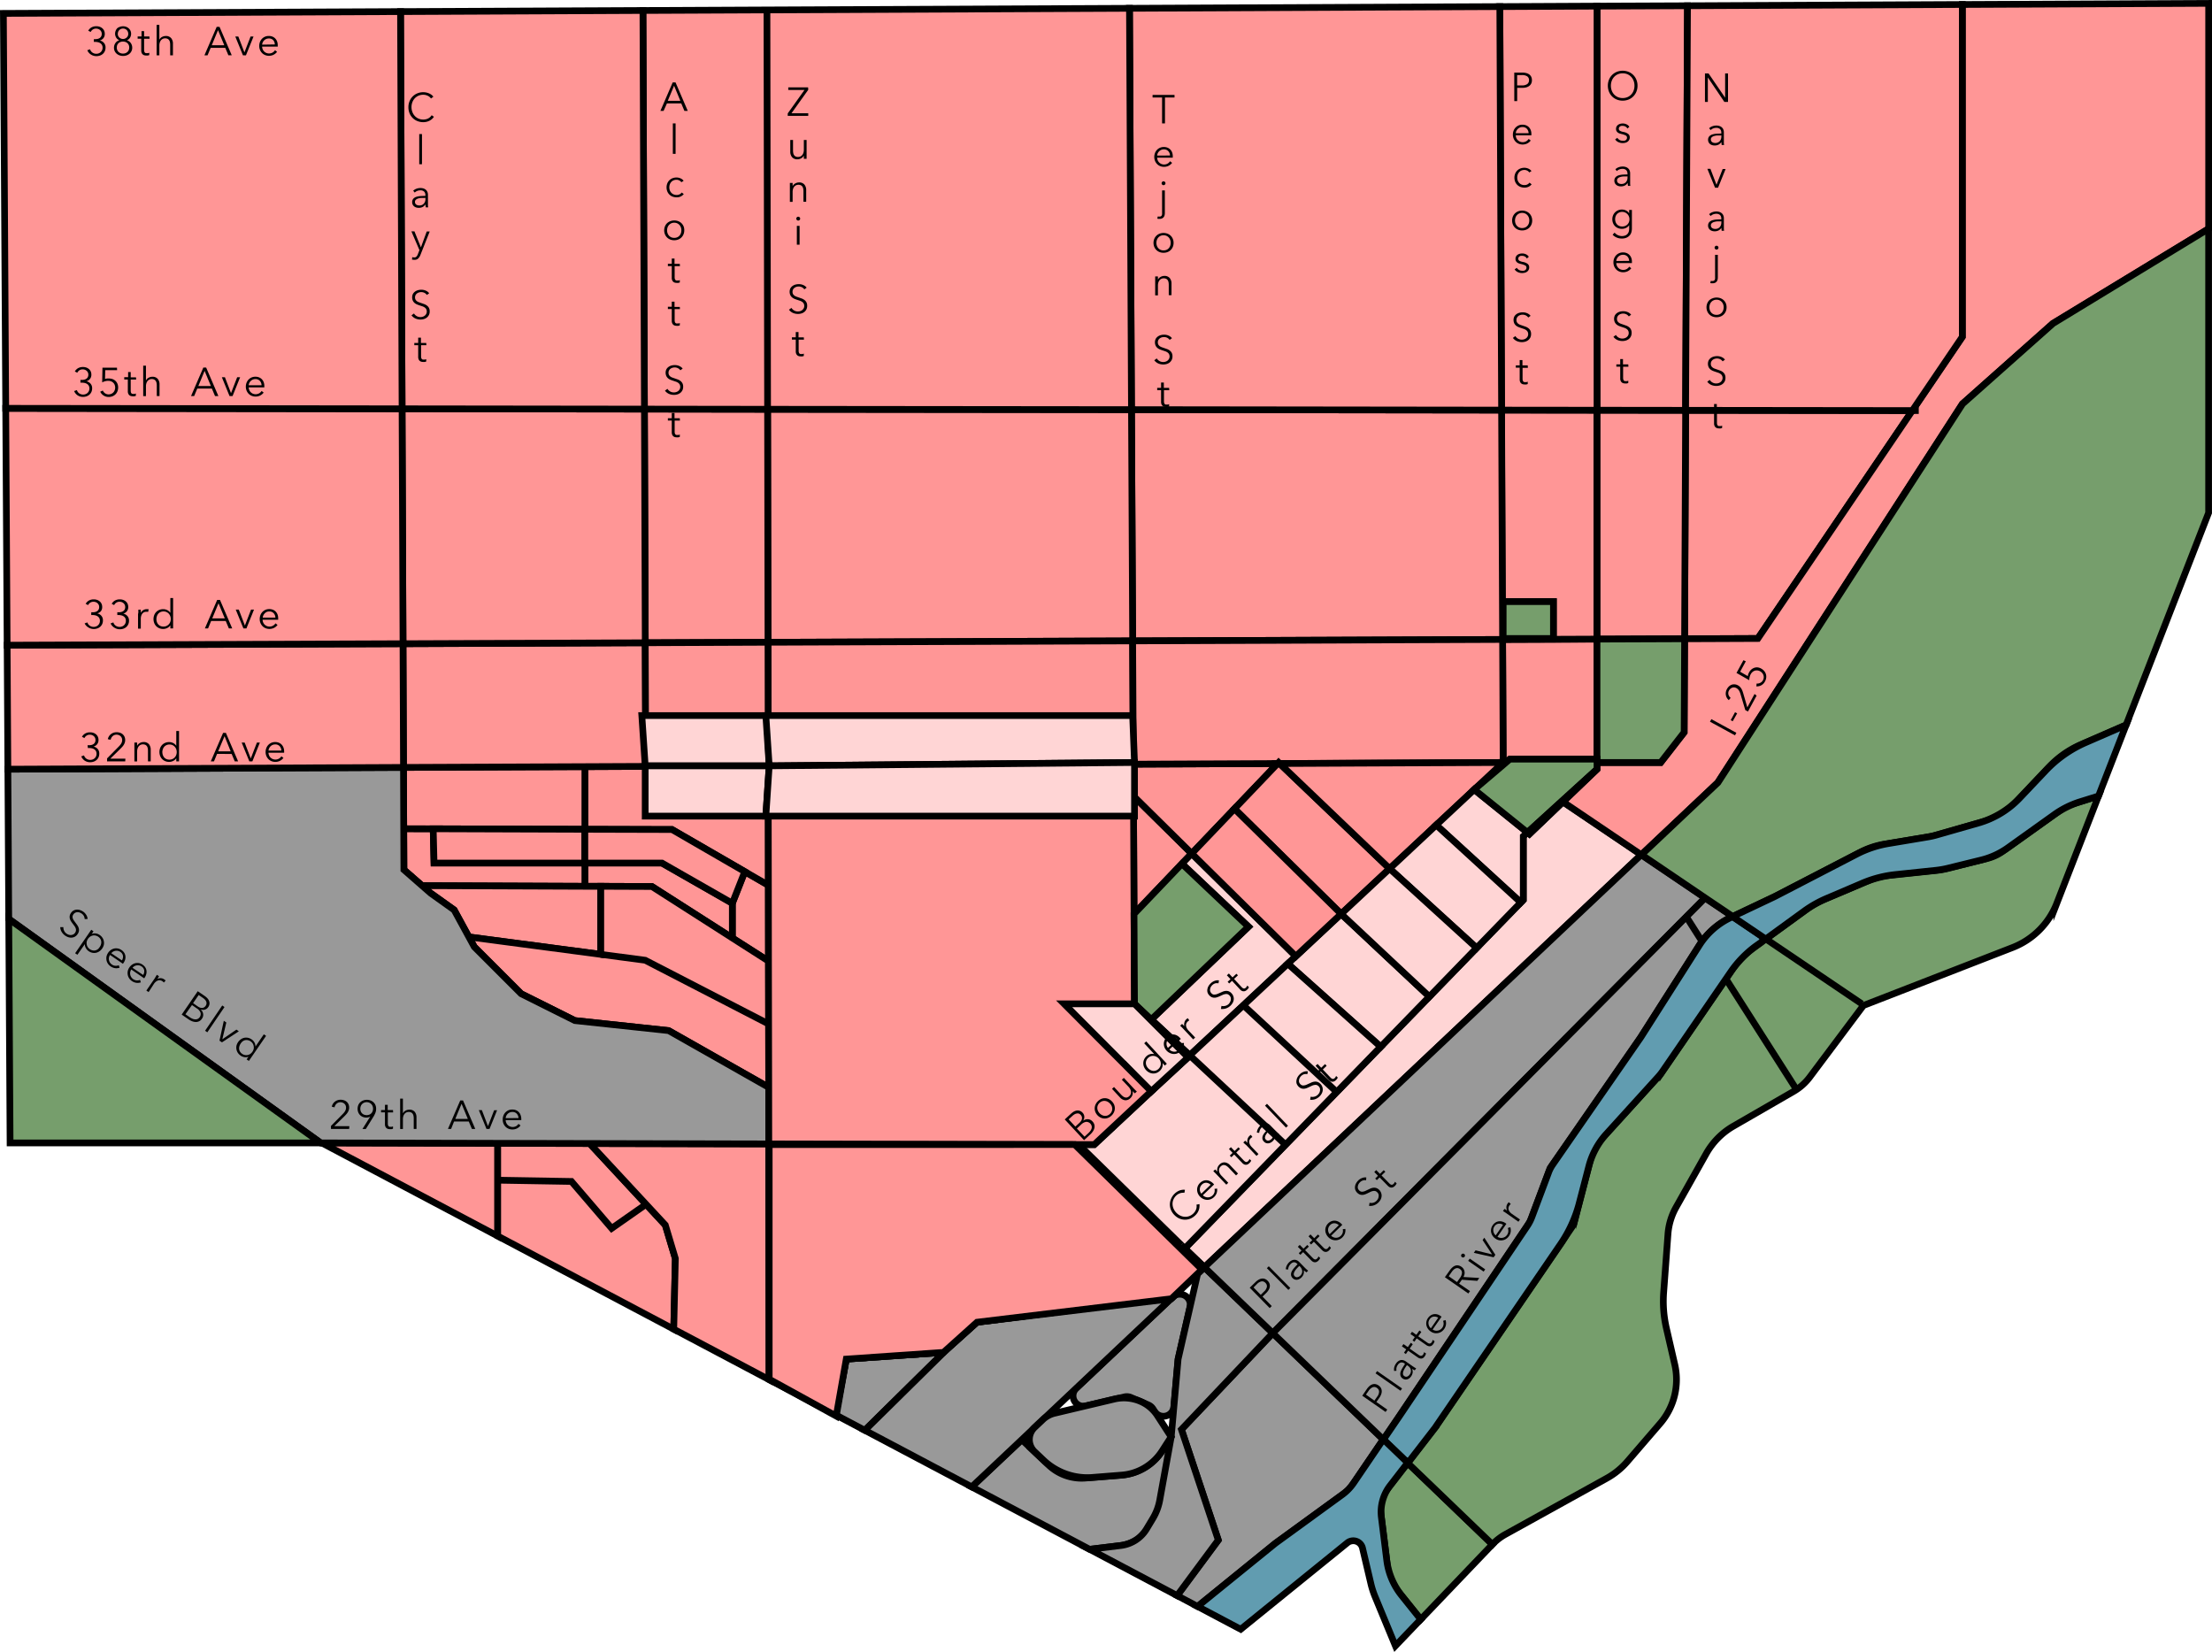 <svg xmlns="http://www.w3.org/2000/svg" viewBox="0 0 660.01 492.88">
  <defs>
    <style>
      .lower-highland-cls-1 {
        fill: none;
      }

      .lower-highland-cls-1, .lower-highland-cls-2, .lower-highland-cls-3, .lower-highland-cls-4, .lower-highland-cls-5, .lower-highland-cls-6 {
        stroke: #000;
        stroke-miterlimit: 10;
        stroke-width: 2px;
      }

      .lower-highland-cls-2 {
        fill: #999;
      }

      .lower-highland-cls-3 {
        fill: #ffd5d5;
      }

      .lower-highland-cls-4 {
        fill: #ff9696;
      }

      .lower-highland-cls-5 {
        fill: #769e6c;
      }

      .lower-highland-cls-6 {
        fill: #619cb0;
      }
    </style>
  </defs>
  <title>Asset 5</title>
  <g id="Layer_2" data-name="Layer 2">
    <g id="lowerhighlands">
      <path class="lower-highland-cls-1" d="M439.91,235.53l8.6-7.32v-.71ZM466,239l-10.28,9.35.59.47,10-9.6,10.16-9.74ZM381.51,227.5l-.29.3h.6Zm-29.06,144,1.06,1h0Z"/>
      <path class="lower-highland-cls-2" d="M355.05,390l-3.5,15.31a3.11,3.11,0,0,0-.07.42l-1.24,14a3.11,3.11,0,0,1-5.71,1.41l-.51-.8a3.11,3.11,0,0,0-1.39-1.17l-5.18-2.22a3.11,3.11,0,0,0-1.94-.17L324,419.48a3.11,3.11,0,0,1-2.85-5.29L349.89,387h0A3.11,3.11,0,0,1,355.05,390Z"/>
      <path class="lower-highland-cls-2" d="M349.45,428.72l-1.59,17.82a13.18,13.18,0,0,1-2.84,7.07l-2.09,2.61a13.44,13.44,0,0,1-8.87,4.95l-8.94,1.09-35.18-18.62,14.94-14.1,8,7.58a14.31,14.31,0,0,0,11,3.88l10.5-.84a16.5,16.5,0,0,0,12.56-7.52Z"/>
      <polygon class="lower-highland-cls-2" points="412.75 429.49 402.51 444.5 380.51 460.5 357.34 479.31 351.23 476.07 363.51 459.5 352.51 426.5 379.77 397.75 412.75 429.49"/>
      <path class="lower-highland-cls-2" d="M352.51,426.5l11,33-12.28,16.57-26.11-13.82,9.33-1.13a10.44,10.44,0,0,0,7.69-5l1.84-3.06a16.38,16.38,0,0,0,2.07-5.51l3.41-18.83h0l2.06-23.21,5.83-25.5,2-1.9,20.42,19.64Z"/>
      <polygon class="lower-highland-cls-2" points="282.67 402.46 258.04 426.75 249.35 422.15 252.51 405.5 281.51 403.5 282.67 402.46"/>
      <polygon class="lower-highland-cls-2" points="349.89 387.04 312.69 422.15 304.88 429.54 289.94 443.63 258.04 426.75 282.67 402.46 291.51 394.5 349.89 387.04"/>
      <polygon class="lower-highland-cls-3" points="489.71 255.03 359.35 378.11 353.52 372.5 411.96 312.32 426.49 297.36 440.59 282.83 453.77 269.26 454.51 268.5 454.51 249.5 455.75 248.38 456.34 248.84 466.35 239.25 489.71 255.03"/>
      <polygon class="lower-highland-cls-4" points="355.58 254.66 352.66 257.71 338.37 272.68 338.2 237.5 355.58 254.66"/>
      <polygon class="lower-highland-cls-3" points="386.64 285.32 384.25 287.55 371 299.94 354.99 314.88 343.52 304.19 372.51 276.5 352.66 257.71 355.58 254.66 386.64 285.32"/>
      <polygon class="lower-highland-cls-3" points="426.49 297.36 411.96 312.32 384.25 287.55 386.64 285.32 400.17 272.68 426.49 297.36"/>
      <polygon class="lower-highland-cls-4" points="381.22 227.81 368.33 241.31 355.58 254.66 338.2 237.5 338.15 228 381.22 227.81"/>
      <polygon class="lower-highland-cls-4" points="229.3 286.75 218.51 279.86 218.51 269.5 222.23 260.06 229.27 264.12 229.3 286.75"/>
      <polygon class="lower-highland-cls-4" points="218.51 269.5 218.51 279.85 194.51 264.5 179.26 264.44 174.51 264.44 174.51 257.5 197.51 257.5 218.51 269.5"/>
      <polygon class="lower-highland-cls-4" points="174.51 257.5 174.51 264.44 125.94 264.25 120.51 259.5 120.46 247.25 129.26 247.28 129.51 257.5 174.51 257.5"/>
      <polygon class="lower-highland-cls-4" points="179.26 264.44 179.26 284.75 139.9 279.55 135.51 271.5 128.51 266.5 125.94 264.25 174.51 264.44 179.26 264.44"/>
      <polygon class="lower-highland-cls-4" points="229.27 264.12 222.23 260.06 200.51 247.5 174.51 247.43 174.51 228.74 192.67 228.66 229.21 228.49 229.27 264.12"/>
      <polygon class="lower-highland-cls-4" points="174.51 228.74 174.51 247.43 129.26 247.28 120.46 247.25 120.39 228.97 174.51 228.74"/>
      <polygon class="lower-highland-cls-4" points="229.37 324.43 199.51 307.5 171.51 304.5 155.51 296.5 141.51 282.5 139.9 279.55 179.26 284.75 179.26 264.44 194.51 264.5 218.51 279.85 218.51 279.86 229.3 286.75 229.3 286.75 229.37 324.43"/>
      <polygon class="lower-highland-cls-4" points="148.51 341.12 148.51 368.79 96.01 341 148.51 341.12"/>
      <polygon class="lower-highland-cls-4" points="201.51 375.5 201.03 396.58 148.51 368.79 148.51 341.12 175.95 341.18 198.51 365.5 201.51 375.5"/>
      <polygon class="lower-highland-cls-4" points="201.03 396.58 201.51 375.5 198.51 365.5 175.95 341.18 229.39 341.3 229.51 411.65 201.03 396.58"/>
      <polygon class="lower-highland-cls-3" points="353.52 372.5 359.35 378.11 357.34 380 349.89 387.04 291.51 394.5 282.67 402.46 281.51 403.5 252.51 405.5 249.35 422.15 229.51 411.65 229.39 341.3 326.51 341.5 354.99 314.88 371 299.94 384.25 287.55 411.96 312.32 353.52 372.5 352.45 371.46 353.51 372.5 353.52 372.5"/>
      <polygon class="lower-highland-cls-4" points="192.67 228.66 174.51 228.74 120.39 228.97 120.25 192.06 192.53 191.78 192.67 228.66"/>
      <polygon class="lower-highland-cls-4" points="476.51 190.69 476.51 226.5 450.51 226.5 448.51 228.22 448.51 227.5 448.34 190.79 476.51 190.69"/>
      <polygon class="lower-highland-cls-4" points="570.6 122.5 524.51 190.5 502.64 190.59 502.95 122.42 570.6 122.5"/>
      <polygon class="lower-highland-cls-4" points="502.95 122.42 502.64 190.59 476.51 190.69 476.51 122.39 502.95 122.42"/>
      <path class="lower-highland-cls-4" d="M448,122.35l.3,68.44,28.17-.11V122.39Zm15.47,68.15h-15v-11h15Z"/>
      <polygon class="lower-highland-cls-4" points="448.34 190.79 337.96 191.22 337.61 122.22 448.04 122.36 448.34 190.79"/>
      <polygon class="lower-highland-cls-4" points="337.96 191.22 229.15 191.63 229.03 122.11 337.61 122.22 337.96 191.22"/>
      <polygon class="lower-highland-cls-4" points="229.15 191.63 192.53 191.78 192.28 122.06 229.03 122.11 229.15 191.63"/>
      <polygon class="lower-highland-cls-4" points="192.53 191.78 120.25 192.06 119.97 121.97 192.28 122.06 192.53 191.78"/>
      <polygon class="lower-highland-cls-2" points="229.39 341.3 175.95 341.18 148.51 341.12 96.01 341 95.7 341 2.61 274.18 2.35 229.5 120.39 228.97 120.46 247.25 120.51 259.5 125.94 264.25 128.51 266.5 135.51 271.5 139.9 279.55 141.51 282.5 155.51 296.5 171.51 304.5 199.51 307.5 229.37 324.43 229.39 341.3"/>
      <polygon class="lower-highland-cls-4" points="120.39 228.97 2.35 229.5 2.13 192.5 120.25 192.06 120.39 228.97"/>
      <polygon class="lower-highland-cls-4" points="120.25 192.06 2.13 192.5 1.71 121.83 119.97 121.97 120.25 192.06"/>
      <polygon class="lower-highland-cls-4" points="659.01 1 659.01 68.25 612.51 96.5 585.51 120.5 512.51 233.5 489.71 255.03 466.35 239.25 476.51 229.5 476.51 227.5 495.51 227.5 502.51 218.5 502.64 190.59 524.51 190.5 570.6 122.5 585.51 100.5 585.51 1.34 659.01 1"/>
      <polygon class="lower-highland-cls-4" points="503.51 1.72 502.95 122.42 476.51 122.39 476.51 1.83 503.51 1.72"/>
      <polygon class="lower-highland-cls-4" points="476.51 1.83 476.51 122.39 448.04 122.36 447.51 1.97 476.51 1.83"/>
      <polygon class="lower-highland-cls-4" points="448.04 122.36 337.61 122.22 337.01 2.48 447.51 1.97 448.04 122.36"/>
      <polygon class="lower-highland-cls-4" points="337.61 122.22 229.03 122.11 192.28 122.06 191.84 3.13 337.01 2.48 337.61 122.22"/>
      <polygon class="lower-highland-cls-4" points="192.28 122.06 119.97 121.97 119.51 3.46 191.84 3.13 192.28 122.06"/>
      <polygon class="lower-highland-cls-4" points="119.97 121.97 1.71 121.83 1.01 4 119.51 3.46 119.97 121.97"/>
      <polygon class="lower-highland-cls-5" points="445.3 460.8 423.92 483.17 414.51 471.5 411.51 447.5 420.03 436.49 445.3 460.8"/>
      <path class="lower-highland-cls-5" d="M626.15,237.5l-12.44,32a23.2,23.2,0,0,1-13.21,13.21L556,300l-16,21.36a16.09,16.09,0,0,1-4.83,4.28L517.22,336a21.86,21.86,0,0,0-8.15,8.26l-9,16a19.19,19.19,0,0,0-2.39,8l-1.28,17.33a35.91,35.91,0,0,0,.82,10.73l2.49,10.79a20,20,0,0,1-4.36,17.6L485.62,436a22.5,22.5,0,0,1-6.1,5L449.17,457.8a16.32,16.32,0,0,0-3.87,3h0L420,436.48l8.48-11,41-60,6-23,20-22,21.56-31.44A25.16,25.16,0,0,1,523,283l3.87-2.82,12.46-9.06a23.29,23.29,0,0,1,4.66-2.63l14-5.92a18.13,18.13,0,0,1,5.14-1.32l14.58-1.53a25.19,25.19,0,0,0,3.47-.61l11.86-3a13.18,13.18,0,0,0,4.46-2.06l19-13.55Z"/>
      <line class="lower-highland-cls-1" x1="572.51" y1="122.5" x2="570.6" y2="122.5"/>
      <line class="lower-highland-cls-1" x1="1.71" y1="121.83" x2="1.69" y2="121.83"/>
      <polygon class="lower-highland-cls-4" points="585.51 1.34 585.51 100.5 570.6 122.5 502.95 122.42 503.51 1.72 585.51 1.34"/>
      <line class="lower-highland-cls-1" x1="2.13" y1="192.5" x2="1.51" y2="192.5"/>
      <polygon class="lower-highland-cls-5" points="95.7 341 3.01 341 2.61 274.18 95.7 341"/>
      <polygon class="lower-highland-cls-4" points="354.99 314.88 326.51 341.5 229.39 341.3 229.37 324.43 229.3 286.75 229.3 286.75 229.27 264.12 229.21 228.49 338.15 228 338.2 237.5 338.37 272.68 338.51 299.5 343.52 304.19 354.99 314.88"/>
      <polygon class="lower-highland-cls-4" points="338.15 228 229.21 228.49 229.15 191.63 337.96 191.22 338.15 228"/>
      <line class="lower-highland-cls-1" x1="229.51" y1="324.5" x2="229.37" y2="324.42"/>
      <polygon class="lower-highland-cls-4" points="229.21 228.49 192.67 228.66 192.53 191.78 229.15 191.63 229.21 228.49"/>
      <line class="lower-highland-cls-1" x1="229.03" y1="122.1" x2="228.84" y2="3.46"/>
      <polygon class="lower-highland-cls-4" points="448.51 227.5 381.82 227.81 381.51 227.5 381.22 227.81 338.15 228 337.96 191.22 448.34 190.79 448.51 227.5"/>
      <line class="lower-highland-cls-3" x1="383.51" y1="341.5" x2="354.99" y2="314.88"/>
      <line class="lower-highland-cls-1" x1="448.51" y1="228.5" x2="448.51" y2="228.21"/>
      <polygon class="lower-highland-cls-4" points="414.63 259.17 400.17 272.68 368.33 241.31 381.22 227.81 381.82 227.81 414.63 259.17"/>
      <polygon class="lower-highland-cls-4" points="448.51 227.5 439.91 235.53 439.87 235.57 428.54 246.16 414.63 259.17 381.82 227.81 448.51 227.5"/>
      <polygon class="lower-highland-cls-3" points="455.75 248.38 454.51 249.5 454.51 268.5 453.77 269.26 428.54 246.16 439.87 235.57 455.75 248.38"/>
      <polygon class="lower-highland-cls-3" points="453.77 269.26 440.59 282.83 414.63 259.17 428.54 246.16 453.77 269.26"/>
      <polygon class="lower-highland-cls-3" points="440.59 282.83 426.49 297.36 400.17 272.68 414.63 259.17 440.59 282.83"/>
      <polyline class="lower-highland-cls-4" points="352.45 371.46 352.25 371.27 321.84 341.5"/>
      <polygon class="lower-highland-cls-5" points="502.64 190.59 502.51 218.5 495.51 227.5 476.51 227.5 476.51 190.69 502.64 190.59"/>
      <line class="lower-highland-cls-1" x1="555.51" y1="299.5" x2="526.87" y2="280.14"/>
      <line class="lower-highland-cls-1" x1="466.35" y1="239.24" x2="466.03" y2="239.02"/>
      <line class="lower-highland-cls-1" x1="229.51" y1="264.25" x2="229.27" y2="264.11"/>
      <line class="lower-highland-cls-1" x1="229.31" y1="286.75" x2="229.3" y2="286.75"/>
      <polyline class="lower-highland-cls-1" points="179.26 284.75 192.51 286.5 229.31 305.5"/>
      <polygon class="lower-highland-cls-4" points="174.51 247.43 174.51 257.5 129.51 257.5 129.26 247.28 174.51 247.43"/>
      <line class="lower-highland-cls-1" x1="129.26" y1="247.28" x2="129.26" y2="247.25"/>
      <polygon class="lower-highland-cls-4" points="222.23 260.06 218.51 269.5 197.51 257.5 174.51 257.5 174.51 247.43 200.51 247.5 222.23 260.06"/>
      <line class="lower-highland-cls-1" x1="352.45" y1="371.46" x2="352.25" y2="371.27"/>
      <polygon class="lower-highland-cls-2" points="508.75 267.9 379.77 397.75 359.35 378.11 489.71 255.03 508.75 267.9"/>
      <path class="lower-highland-cls-2" d="M517,273.44l-.33.15a23.53,23.53,0,0,0-9.76,8.62L489.51,309.5l-27,39-6,16-39,58-4.76,7-33-31.74,129-129.84Z"/>
      <line class="lower-highland-cls-1" x1="536.06" y1="325.13" x2="503.16" y2="273.53"/>
      <polygon class="lower-highland-cls-4" points="400.17 272.68 386.64 285.32 355.58 254.66 368.33 241.31 400.17 272.68"/>
      <line class="lower-highland-cls-1" x1="370.99" y1="299.94" x2="398.51" y2="325.5"/>
      <line class="lower-highland-cls-1" x1="175.95" y1="341.17" x2="175.89" y2="341.11"/>
      <polyline class="lower-highland-cls-1" points="148.5 352.13 170.51 352.5 182.51 366.5 192.51 359.5"/>
      <path class="lower-highland-cls-5" d="M659,68.25V153l-24.62,63.3-13.56,5.89a28.42,28.42,0,0,0-9.31,6.52l-10.09,10.65a20.83,20.83,0,0,1-9.4,5.7l-15.52,4.43-14.32,2.39a23.72,23.72,0,0,0-7,2.33L529.51,267.5,517,273.44l-8.21-5.54-19-12.87,22.8-21.53,73-113,27-24Z"/>
      <path class="lower-highland-cls-2" d="M349.45,428.71h0l-2.72,4.22a15.76,15.76,0,0,1-12,7.18l-8.78.7a19,19,0,0,1-14.59-5.15l-2.65-2.51a5,5,0,0,1,0-7.27l2.45-2.32a7.76,7.76,0,0,1,3.54-1.91l17.76-4.21a12.55,12.55,0,0,1,7.84.68h0a11.36,11.36,0,0,1,5.07,4.29Z"/>
      <polygon class="lower-highland-cls-5" points="372.51 276.5 343.52 304.19 338.51 299.5 338.37 272.68 352.66 257.71 372.51 276.5"/>
      <path class="lower-highland-cls-6" d="M525.42,281.2l-1.43,1a32.28,32.28,0,0,0-7.62,7.84l-20.21,29.47a17,17,0,0,1-1.44,1.82l-15.43,17a22.89,22.89,0,0,0-5.21,9.62l-2.86,11a39.21,39.21,0,0,1-5.57,12.23l-37.13,54.34,0,.06-7.6,9.84a1.26,1.26,0,0,1-1.87.14l-5.5-5.29a1.26,1.26,0,0,1-.17-1.62l4.16-6.1,38.13-56.71a13.31,13.31,0,0,0,1.42-2.75l5-13.32a10.51,10.51,0,0,1,1.2-2.29l26.26-37.93,17.55-27.58a22.28,22.28,0,0,1,9.25-8.17h0a1.26,1.26,0,0,1,1.24.09l7.83,5.29A1.26,1.26,0,0,1,525.42,281.2Z"/>
      <path class="lower-highland-cls-6" d="M423.92,483.16l-7.56,7.91-6.07-14.68a25.39,25.39,0,0,1-1.25-3.88l-2.5-10.62a2.83,2.83,0,0,0-4.54-1.55l-31.8,25.77-12.87-6.81,23-18.66.36-.28,19.8-14.4a14.37,14.37,0,0,0,3.42-3.53l8.84-13,7.28,7-5.25,6.8a12.94,12.94,0,0,0-2.6,9.52l1.6,12.81a20.85,20.85,0,0,0,4.46,10.51Z"/>
      <path class="lower-highland-cls-6" d="M634.39,216.3l-8.24,21.2-5.45,1.7a27.29,27.29,0,0,0-7.75,3.85l-13.81,9.87a23.42,23.42,0,0,1-7.93,3.66L581.37,259a27.31,27.31,0,0,1-3.77.67l-12,1.26a34.56,34.56,0,0,0-9.79,2.52L545.15,268a34.27,34.27,0,0,0-6.85,3.86l-11.44,8.31-9.91-6.7,12.55-5.94L554,254.84a32.32,32.32,0,0,1,9.54-3.17l11.67-1.95a23.45,23.45,0,0,0,2.59-.58l12.55-3.59a27.27,27.27,0,0,0,12.31-7.47l7.74-8.17a36.54,36.54,0,0,1,12-8.39Z"/>
      <polygon class="lower-highland-cls-5" points="476.51 226.5 476.51 229.5 466.03 239.03 455.75 248.38 439.87 235.57 439.91 235.53 448.51 228.22 450.51 226.5 476.51 226.5"/>
      <polygon class="lower-highland-cls-1" points="476.51 229.5 466.35 239.25 456.34 248.84 455.75 248.38 466.03 239.03 476.51 229.5"/>
      <rect class="lower-highland-cls-5" x="448.51" y="179.5" width="15" height="11"/>
      <polygon class="lower-highland-cls-4" points="229.51 341.5 229.51 411.5 249.51 422.5 252.51 405.5 281.51 403.5 291.51 394.5 349.51 387.5 358.64 378.77 320.67 341.49 229.51 341.5"/>
      <polygon class="lower-highland-cls-3" points="343.52 325.61 317.51 299.5 338.51 299.5 354.51 315.5 343.52 325.61"/>
      <g>
        <path d="M28,11.68h.37a3.37,3.37,0,0,0,.77-.08,1.81,1.81,0,0,0,.63-.27,1.31,1.31,0,0,0,.43-.49,1.54,1.54,0,0,0,.16-.72,1.58,1.58,0,0,0-.13-.65,1.49,1.49,0,0,0-.37-.5,1.69,1.69,0,0,0-.54-.32,1.83,1.83,0,0,0-.64-.11,1.73,1.73,0,0,0-1.62,1l-.73-.38a2.59,2.59,0,0,1,1-1,2.88,2.88,0,0,1,1.39-.33,3,3,0,0,1,1,.15,2.43,2.43,0,0,1,.79.44,2.06,2.06,0,0,1,.55.71,2.27,2.27,0,0,1,.2,1,1.93,1.93,0,0,1-.42,1.27,2,2,0,0,1-1.06.68v0a2.2,2.2,0,0,1,1.22.7,2,2,0,0,1,.49,1.41,2.54,2.54,0,0,1-.22,1.09,2.45,2.45,0,0,1-.59.8,2.57,2.57,0,0,1-.87.5,3.17,3.17,0,0,1-1,.17,2.94,2.94,0,0,1-1.63-.45A2.81,2.81,0,0,1,26.05,15l.82-.3a1.87,1.87,0,0,0,.72,1,2.07,2.07,0,0,0,1.85.22,1.81,1.81,0,0,0,.6-.36,1.76,1.76,0,0,0,.41-.57,1.81,1.81,0,0,0,.16-.77,1.63,1.63,0,0,0-.19-.81,1.52,1.52,0,0,0-.5-.53,2.15,2.15,0,0,0-.71-.29,3.69,3.69,0,0,0-.82-.09H28Z"/>
        <path d="M37.84,12a2.2,2.2,0,0,1,1.15.8,2.35,2.35,0,0,1,.46,1.46,2.27,2.27,0,0,1-.22,1,2.4,2.4,0,0,1-.59.77,2.68,2.68,0,0,1-.87.49,3.18,3.18,0,0,1-2.08,0,2.68,2.68,0,0,1-.87-.49,2.4,2.4,0,0,1-.59-.77,2.27,2.27,0,0,1-.22-1,2.55,2.55,0,0,1,.12-.8,2.35,2.35,0,0,1,.34-.66,2.16,2.16,0,0,1,.51-.5,2.33,2.33,0,0,1,.64-.31v0a1.68,1.68,0,0,1-.52-.28,1.83,1.83,0,0,1-.4-.44,2.28,2.28,0,0,1-.26-.56,2.11,2.11,0,0,1-.1-.63,2.21,2.21,0,0,1,.19-.94A2.12,2.12,0,0,1,35,8.41,2.4,2.4,0,0,1,35.8,8a2.7,2.7,0,0,1,1.84,0,2.39,2.39,0,0,1,.77.46,2.15,2.15,0,0,1,.52.71,2.24,2.24,0,0,1,.19.94,2.11,2.11,0,0,1-.1.63,2.28,2.28,0,0,1-.26.56,1.83,1.83,0,0,1-.4.44,1.68,1.68,0,0,1-.52.28Zm-3,2.17a2,2,0,0,0,.13.72,1.61,1.61,0,0,0,.38.58,1.8,1.8,0,0,0,.59.38,2.18,2.18,0,0,0,1.52,0,1.8,1.8,0,0,0,.59-.38,1.61,1.61,0,0,0,.38-.58,2,2,0,0,0,.13-.72,1.86,1.86,0,0,0-.13-.71,1.65,1.65,0,0,0-.38-.56,1.73,1.73,0,0,0-.59-.37,2.27,2.27,0,0,0-1.52,0,1.73,1.73,0,0,0-.59.37,1.65,1.65,0,0,0-.38.56A1.86,1.86,0,0,0,34.86,14.18Zm.3-4.07a1.51,1.51,0,0,0,.12.61,1.45,1.45,0,0,0,.34.48,1.57,1.57,0,0,0,.5.32,1.61,1.61,0,0,0,1.71-.32,1.45,1.45,0,0,0,.34-.48,1.51,1.51,0,0,0,.12-.61,1.65,1.65,0,0,0-.12-.63,1.51,1.51,0,0,0-.33-.5,1.53,1.53,0,0,0-.49-.33,1.65,1.65,0,0,0-1.24,0,1.53,1.53,0,0,0-.49.33,1.5,1.5,0,0,0-.33.5A1.65,1.65,0,0,0,35.16,10.11Z"/>
        <path d="M44.63,11.57H43v3.28a1.86,1.86,0,0,0,.06.52.73.73,0,0,0,.17.32.59.59,0,0,0,.27.16,1.27,1.27,0,0,0,.34,0,1.43,1.43,0,0,0,.35,0,1.8,1.8,0,0,0,.35-.13l0,.71a2.4,2.4,0,0,1-.45.13,2.86,2.86,0,0,1-.51,0,2.1,2.1,0,0,1-.48-.06,1.21,1.21,0,0,1-.47-.23,1.24,1.24,0,0,1-.35-.46,1.77,1.77,0,0,1-.14-.76v-3.5H41.07v-.68h1.16V9.3H43v1.58h1.58Z"/>
        <path d="M47.58,11.81a1.69,1.69,0,0,1,.76-.78,2.32,2.32,0,0,1,1.13-.29,2,2,0,0,1,1.6.64,2.52,2.52,0,0,1,.53,1.68V16.5h-.82V13.4a4.13,4.13,0,0,0-.07-.8,1.68,1.68,0,0,0-.25-.62,1.18,1.18,0,0,0-.47-.4,1.68,1.68,0,0,0-.74-.14,1.58,1.58,0,0,0-.63.13,1.54,1.54,0,0,0-.55.4,2,2,0,0,0-.38.68,3,3,0,0,0-.14,1V16.5h-.82V7.43h.82v4.38Z"/>
        <path d="M61.93,16.5H61L64.66,8h.84l3.65,8.5h-1l-.94-2.23H62.86Zm1.25-3h3.74L65.05,9Z"/>
        <path d="M73.39,16.5h-.9L70.2,10.89h.91l1.82,4.75h0l1.84-4.75h.88Z"/>
        <path d="M82.87,13.53v.18a1.91,1.91,0,0,1,0,.2H78.21a2.18,2.18,0,0,0,.17.79,2,2,0,0,0,.43.65,2.08,2.08,0,0,0,.65.44,2.14,2.14,0,0,0,1.9-.13,2.2,2.2,0,0,0,.7-.68l.61.48a3,3,0,0,1-1.11.91,3.11,3.11,0,0,1-1.3.28,3,3,0,0,1-1.16-.22,2.71,2.71,0,0,1-.92-.62,2.94,2.94,0,0,1-.61-.94,3.07,3.07,0,0,1-.22-1.18,3.15,3.15,0,0,1,.22-1.18,2.84,2.84,0,0,1,.6-.94,2.76,2.76,0,0,1,.9-.62,2.79,2.79,0,0,1,1.12-.22,2.86,2.86,0,0,1,1.16.22,2.4,2.4,0,0,1,.84.6,2.57,2.57,0,0,1,.51.88A3.28,3.28,0,0,1,82.87,13.53ZM82,13.26A2,2,0,0,0,81.54,12a1.73,1.73,0,0,0-1.35-.52,1.89,1.89,0,0,0-.76.15,2,2,0,0,0-.61.41,2,2,0,0,0-.42.59,1.9,1.9,0,0,0-.18.69Z"/>
      </g>
      <g>
        <path d="M24,113.35h.37a3.37,3.37,0,0,0,.77-.08,1.81,1.81,0,0,0,.63-.27,1.31,1.31,0,0,0,.43-.49,1.54,1.54,0,0,0,.16-.72,1.58,1.58,0,0,0-.13-.65,1.49,1.49,0,0,0-.37-.5,1.69,1.69,0,0,0-.54-.32,1.83,1.83,0,0,0-.64-.11,1.73,1.73,0,0,0-1.62,1l-.73-.38a2.59,2.59,0,0,1,1-1,2.88,2.88,0,0,1,1.39-.33,3,3,0,0,1,1,.15,2.43,2.43,0,0,1,.79.44,2.06,2.06,0,0,1,.55.71,2.27,2.27,0,0,1,.2,1,1.93,1.93,0,0,1-.42,1.27,2,2,0,0,1-1.06.68v0a2.2,2.2,0,0,1,1.22.7,2,2,0,0,1,.49,1.41,2.54,2.54,0,0,1-.22,1.09,2.45,2.45,0,0,1-.59.8,2.57,2.57,0,0,1-.87.5,3.17,3.17,0,0,1-1,.17,2.94,2.94,0,0,1-1.63-.45,2.81,2.81,0,0,1-1.06-1.29l.82-.3a1.87,1.87,0,0,0,.72,1,2.07,2.07,0,0,0,1.85.22,1.81,1.81,0,0,0,.6-.36,1.76,1.76,0,0,0,.41-.57,1.81,1.81,0,0,0,.16-.77,1.63,1.63,0,0,0-.19-.81,1.52,1.52,0,0,0-.5-.53,2.15,2.15,0,0,0-.71-.29,3.69,3.69,0,0,0-.82-.09H24Z"/>
        <path d="M34.94,110.44H31.4l-.06,2.63a3.35,3.35,0,0,1,.58-.14,3.83,3.83,0,0,1,.59,0,3.06,3.06,0,0,1,1.1.19,2.58,2.58,0,0,1,.87.55,2.45,2.45,0,0,1,.57.85,2.8,2.8,0,0,1,.2,1.08,3.13,3.13,0,0,1-.2,1.13,2.58,2.58,0,0,1-1.46,1.49,3,3,0,0,1-1.15.22A2.76,2.76,0,0,1,30.9,118a2.8,2.8,0,0,1-1-1.13l.78-.35a1.89,1.89,0,0,0,.69.84,1.8,1.8,0,0,0,1,.31,2.07,2.07,0,0,0,.8-.15,1.84,1.84,0,0,0,.63-.42,1.94,1.94,0,0,0,.41-.64,2.26,2.26,0,0,0,0-1.65,1.89,1.89,0,0,0-.44-.64,2,2,0,0,0-.67-.41,2.37,2.37,0,0,0-.84-.14,3.35,3.35,0,0,0-.91.13,4.33,4.33,0,0,0-.86.34l.08-4.38h4.33Z"/>
        <path d="M40.63,113.24H39v3.28a1.86,1.86,0,0,0,.06.52.73.73,0,0,0,.17.32.59.59,0,0,0,.27.16,1.27,1.27,0,0,0,.34,0,1.43,1.43,0,0,0,.35,0,1.8,1.8,0,0,0,.35-.13l0,.71a2.4,2.4,0,0,1-.45.13,2.86,2.86,0,0,1-.51,0,2.1,2.1,0,0,1-.48-.06,1.21,1.21,0,0,1-.47-.23,1.24,1.24,0,0,1-.35-.46,1.77,1.77,0,0,1-.14-.76v-3.5H37.07v-.68h1.16V111H39v1.58h1.58Z"/>
        <path d="M43.58,113.48a1.69,1.69,0,0,1,.76-.78,2.32,2.32,0,0,1,1.13-.29,2,2,0,0,1,1.6.64,2.52,2.52,0,0,1,.53,1.68v3.44h-.82v-3.11a4.13,4.13,0,0,0-.07-.8,1.68,1.68,0,0,0-.25-.62,1.18,1.18,0,0,0-.47-.4,1.68,1.68,0,0,0-.74-.14,1.58,1.58,0,0,0-.63.13,1.54,1.54,0,0,0-.55.4,2,2,0,0,0-.38.68,3,3,0,0,0-.14,1v2.88h-.82V109.1h.82v4.38Z"/>
        <path d="M57.93,118.17H57l3.67-8.5h.84l3.65,8.5h-1l-.94-2.23H58.86Zm1.25-3h3.74l-1.87-4.51Z"/>
        <path d="M69.39,118.17h-.9l-2.29-5.62h.91l1.82,4.75h0l1.84-4.75h.88Z"/>
        <path d="M78.87,115.2v.18a1.91,1.91,0,0,1,0,.2H74.21a2.18,2.18,0,0,0,.17.79,2,2,0,0,0,.43.65,2.08,2.08,0,0,0,.65.44,2.14,2.14,0,0,0,1.9-.13,2.2,2.2,0,0,0,.7-.68l.61.48a3,3,0,0,1-1.11.91,3.11,3.11,0,0,1-1.3.28,3,3,0,0,1-1.16-.22,2.71,2.71,0,0,1-.92-.62,2.94,2.94,0,0,1-.61-.94,3.07,3.07,0,0,1-.22-1.18,3.15,3.15,0,0,1,.22-1.18,2.84,2.84,0,0,1,.6-.94,2.76,2.76,0,0,1,.9-.62,2.79,2.79,0,0,1,1.12-.22,2.86,2.86,0,0,1,1.16.22,2.4,2.4,0,0,1,.84.6,2.57,2.57,0,0,1,.51.88A3.28,3.28,0,0,1,78.87,115.2Zm-.83-.26a2,2,0,0,0-.51-1.31,1.73,1.73,0,0,0-1.35-.52,1.89,1.89,0,0,0-.76.15,2,2,0,0,0-.61.41,2,2,0,0,0-.42.59,1.9,1.9,0,0,0-.18.69Z"/>
      </g>
      <g>
        <path d="M27.23,182.68h.37a3.37,3.37,0,0,0,.77-.08,1.81,1.81,0,0,0,.63-.27,1.31,1.31,0,0,0,.43-.49,1.54,1.54,0,0,0,.16-.72,1.58,1.58,0,0,0-.13-.65,1.49,1.49,0,0,0-.37-.5,1.69,1.69,0,0,0-.54-.32,1.83,1.83,0,0,0-.64-.11,1.73,1.73,0,0,0-1.62,1l-.73-.38a2.59,2.59,0,0,1,1-1,2.88,2.88,0,0,1,1.39-.33,3,3,0,0,1,1,.15,2.43,2.43,0,0,1,.79.44,2.06,2.06,0,0,1,.55.71,2.27,2.27,0,0,1,.2,1,1.93,1.93,0,0,1-.42,1.27A2,2,0,0,1,29,183v0a2.2,2.2,0,0,1,1.22.7,2,2,0,0,1,.49,1.41,2.54,2.54,0,0,1-.22,1.09,2.45,2.45,0,0,1-.59.8,2.57,2.57,0,0,1-.87.5,3.17,3.17,0,0,1-1,.17,2.94,2.94,0,0,1-1.63-.45A2.81,2.81,0,0,1,25.25,186l.82-.3a1.87,1.87,0,0,0,.72,1,2.07,2.07,0,0,0,1.85.22,1.81,1.81,0,0,0,.6-.36,1.76,1.76,0,0,0,.41-.57,1.81,1.81,0,0,0,.16-.77,1.63,1.63,0,0,0-.19-.81,1.52,1.52,0,0,0-.5-.53,2.15,2.15,0,0,0-.71-.29,3.69,3.69,0,0,0-.82-.09h-.37Z"/>
        <path d="M35,182.68h.37a3.37,3.37,0,0,0,.77-.08,1.81,1.81,0,0,0,.63-.27,1.31,1.31,0,0,0,.43-.49,1.54,1.54,0,0,0,.16-.72,1.58,1.58,0,0,0-.13-.65,1.49,1.49,0,0,0-.37-.5,1.69,1.69,0,0,0-.54-.32,1.83,1.83,0,0,0-.64-.11,1.73,1.73,0,0,0-1.62,1l-.73-.38a2.59,2.59,0,0,1,1-1,2.88,2.88,0,0,1,1.39-.33,3,3,0,0,1,1,.15,2.43,2.43,0,0,1,.79.44,2.06,2.06,0,0,1,.55.71,2.27,2.27,0,0,1,.2,1,1.93,1.93,0,0,1-.42,1.27,2,2,0,0,1-1.06.68v0a2.2,2.2,0,0,1,1.22.7,2,2,0,0,1,.49,1.41,2.54,2.54,0,0,1-.22,1.09,2.45,2.45,0,0,1-.59.8,2.57,2.57,0,0,1-.87.5,3.17,3.17,0,0,1-1,.17,2.94,2.94,0,0,1-1.63-.45A2.81,2.81,0,0,1,33,186l.82-.3a1.87,1.87,0,0,0,.72,1,2.07,2.07,0,0,0,1.85.22,1.81,1.81,0,0,0,.6-.36,1.76,1.76,0,0,0,.41-.57,1.81,1.81,0,0,0,.16-.77,1.63,1.63,0,0,0-.19-.81,1.52,1.52,0,0,0-.5-.53,2.15,2.15,0,0,0-.71-.29,3.69,3.69,0,0,0-.82-.09H35Z"/>
        <path d="M41.28,182.54q0-.36,0-.65H42c0,.15,0,.32,0,.5s0,.34,0,.46h0a2,2,0,0,1,1.8-1.1h.28l.26,0-.11.78-.24,0-.34,0a1.67,1.67,0,0,0-.62.12,1.34,1.34,0,0,0-.52.38,2,2,0,0,0-.36.66,3,3,0,0,0-.14,1v2.87h-.82v-4.38Q41.29,182.9,41.28,182.54Z"/>
        <path d="M50.83,186.56a2.3,2.3,0,0,1-.94.82,2.72,2.72,0,0,1-1.19.28,3,3,0,0,1-1.19-.23,2.72,2.72,0,0,1-.91-.62,2.82,2.82,0,0,1-.59-.94,3.33,3.33,0,0,1,0-2.33,2.82,2.82,0,0,1,.59-.94,2.74,2.74,0,0,1,.91-.62,3,3,0,0,1,1.19-.23,2.67,2.67,0,0,1,1.19.28,2.32,2.32,0,0,1,.94.83h0v-4.43h.82v9.07h-.82v-.95Zm-4.16-1.86a2.68,2.68,0,0,0,.14.88,2.15,2.15,0,0,0,.41.72,1.89,1.89,0,0,0,.67.48,2.22,2.22,0,0,0,.9.17,2.11,2.11,0,0,0,2-1.36,2.55,2.55,0,0,0,0-1.79,2.22,2.22,0,0,0-.45-.72,2.07,2.07,0,0,0-.68-.48,2.13,2.13,0,0,0-.86-.17,2.15,2.15,0,0,0-.9.18,2,2,0,0,0-.67.49,2.15,2.15,0,0,0-.41.72A2.67,2.67,0,0,0,46.67,184.7Z"/>
        <path d="M62.08,187.5h-.95L64.8,179h.84l3.65,8.5h-1l-.94-2.23H63Zm1.25-3h3.74L65.2,180Z"/>
        <path d="M73.53,187.5h-.9l-2.29-5.62h.91l1.82,4.75h0l1.84-4.75h.88Z"/>
        <path d="M83,184.53v.18a1.91,1.91,0,0,1,0,.2H78.35a2.18,2.18,0,0,0,.17.79,2,2,0,0,0,.43.65,2.08,2.08,0,0,0,.65.44,2.14,2.14,0,0,0,1.9-.13,2.2,2.2,0,0,0,.7-.68l.61.48a3,3,0,0,1-1.11.91,3.11,3.11,0,0,1-1.3.28,3,3,0,0,1-1.16-.22,2.71,2.71,0,0,1-.92-.62,2.94,2.94,0,0,1-.61-.94,3.07,3.07,0,0,1-.22-1.18,3.15,3.15,0,0,1,.22-1.18,2.84,2.84,0,0,1,.6-.94,2.76,2.76,0,0,1,.9-.62,2.79,2.79,0,0,1,1.12-.22,2.86,2.86,0,0,1,1.16.22,2.4,2.4,0,0,1,.84.6,2.57,2.57,0,0,1,.51.88A3.28,3.28,0,0,1,83,184.53Zm-.83-.26a2,2,0,0,0-.51-1.31,1.73,1.73,0,0,0-1.35-.52,1.89,1.89,0,0,0-.76.15A2,2,0,0,0,79,183a2,2,0,0,0-.42.59,1.9,1.9,0,0,0-.18.69Z"/>
      </g>
      <g>
        <path d="M26.13,222.35h.37a3.37,3.37,0,0,0,.77-.08,1.81,1.81,0,0,0,.63-.27,1.31,1.31,0,0,0,.43-.49,1.54,1.54,0,0,0,.16-.72,1.58,1.58,0,0,0-.13-.65,1.49,1.49,0,0,0-.37-.5,1.69,1.69,0,0,0-.54-.32,1.83,1.83,0,0,0-.64-.11,1.73,1.73,0,0,0-1.62,1l-.73-.38a2.59,2.59,0,0,1,1-1,2.88,2.88,0,0,1,1.39-.33,3,3,0,0,1,1,.15,2.43,2.43,0,0,1,.79.44,2.06,2.06,0,0,1,.55.71,2.27,2.27,0,0,1,.2,1,1.93,1.93,0,0,1-.42,1.27,2,2,0,0,1-1.06.68v0a2.2,2.2,0,0,1,1.22.7,2,2,0,0,1,.49,1.41,2.54,2.54,0,0,1-.22,1.09,2.45,2.45,0,0,1-.59.8,2.57,2.57,0,0,1-.87.5,3.17,3.17,0,0,1-1,.17,2.94,2.94,0,0,1-1.63-.45,2.81,2.81,0,0,1-1.06-1.29l.82-.3a1.87,1.87,0,0,0,.72,1,2.07,2.07,0,0,0,1.85.22,1.81,1.81,0,0,0,.6-.36,1.76,1.76,0,0,0,.41-.57,1.81,1.81,0,0,0,.16-.77,1.63,1.63,0,0,0-.19-.81,1.52,1.52,0,0,0-.5-.53,2.15,2.15,0,0,0-.71-.29,3.69,3.69,0,0,0-.82-.09h-.37Z"/>
        <path d="M37.37,227.17H31.95v-.9l3.48-3.52q.19-.19.38-.41a3.57,3.57,0,0,0,.33-.46,2.34,2.34,0,0,0,.23-.51,1.88,1.88,0,0,0,.08-.56,1.66,1.66,0,0,0-.13-.67,1.5,1.5,0,0,0-.37-.51,1.69,1.69,0,0,0-.54-.32,1.83,1.83,0,0,0-.64-.11,1.65,1.65,0,0,0-1.15.43,1.94,1.94,0,0,0-.6,1.09l-.85-.17a2.45,2.45,0,0,1,.32-.83,2.53,2.53,0,0,1,.58-.66,2.67,2.67,0,0,1,.77-.43,2.75,2.75,0,0,1,.94-.16,3.15,3.15,0,0,1,1,.15,2.35,2.35,0,0,1,.81.44,2.17,2.17,0,0,1,.55.73,2.34,2.34,0,0,1,.21,1,2.44,2.44,0,0,1-.11.76,3.28,3.28,0,0,1-.3.66,3.85,3.85,0,0,1-.44.59q-.25.28-.53.56l-3.06,3h4.5Z"/>
        <path d="M40.92,221.55c0,.15,0,.32,0,.5s0,.34,0,.46h0a1.85,1.85,0,0,1,.78-.8,2.28,2.28,0,0,1,1.14-.31,2,2,0,0,1,1.6.64,2.53,2.53,0,0,1,.53,1.68v3.44h-.82v-3.11a4.13,4.13,0,0,0-.07-.8,1.68,1.68,0,0,0-.25-.62,1.17,1.17,0,0,0-.47-.4,1.68,1.68,0,0,0-.74-.14,1.58,1.58,0,0,0-.63.13,1.54,1.54,0,0,0-.55.4,2,2,0,0,0-.38.68,3,3,0,0,0-.14,1v2.88h-.82v-4.38q0-.23,0-.59t0-.65Z"/>
        <path d="M52.6,226.22a2.3,2.3,0,0,1-.94.82,2.72,2.72,0,0,1-1.19.28,3,3,0,0,1-1.19-.23,2.72,2.72,0,0,1-.91-.62,2.82,2.82,0,0,1-.59-.94,3.33,3.33,0,0,1,0-2.33,2.82,2.82,0,0,1,.59-.94,2.74,2.74,0,0,1,.91-.62,3,3,0,0,1,1.19-.23,2.67,2.67,0,0,1,1.19.28,2.32,2.32,0,0,1,.94.83h0V218.1h.82v9.07h-.82v-.95Zm-4.16-1.86a2.68,2.68,0,0,0,.14.88A2.15,2.15,0,0,0,49,226a1.89,1.89,0,0,0,.67.48,2.22,2.22,0,0,0,.9.17,2.11,2.11,0,0,0,2-1.36,2.55,2.55,0,0,0,0-1.79,2.22,2.22,0,0,0-.45-.72,2.07,2.07,0,0,0-.68-.48,2.13,2.13,0,0,0-.86-.17,2.15,2.15,0,0,0-.9.18,2,2,0,0,0-.67.49,2.15,2.15,0,0,0-.41.72A2.67,2.67,0,0,0,48.43,224.36Z"/>
        <path d="M63.84,227.17h-.95l3.67-8.5h.84l3.65,8.5h-1l-.94-2.23H64.77Zm1.25-3h3.74L67,219.64Z"/>
        <path d="M75.3,227.17h-.9l-2.29-5.62H73l1.82,4.75h0l1.84-4.75h.88Z"/>
        <path d="M84.78,224.2v.18a1.91,1.91,0,0,1,0,.2H80.11a2.18,2.18,0,0,0,.17.79,2,2,0,0,0,.43.65,2.08,2.08,0,0,0,.65.44,2.14,2.14,0,0,0,1.9-.13,2.2,2.2,0,0,0,.7-.68l.61.48a3,3,0,0,1-1.11.91,3.11,3.11,0,0,1-1.3.28,3,3,0,0,1-1.16-.22,2.71,2.71,0,0,1-.92-.62,2.94,2.94,0,0,1-.61-.94,3.07,3.07,0,0,1-.22-1.18,3.15,3.15,0,0,1,.22-1.18,2.84,2.84,0,0,1,.6-.94,2.76,2.76,0,0,1,.9-.62,2.79,2.79,0,0,1,1.12-.22,2.86,2.86,0,0,1,1.16.22,2.4,2.4,0,0,1,.84.6,2.57,2.57,0,0,1,.51.88A3.28,3.28,0,0,1,84.78,224.2Zm-.83-.26a2,2,0,0,0-.51-1.31,1.73,1.73,0,0,0-1.35-.52,1.89,1.89,0,0,0-.76.15,2,2,0,0,0-.61.41,2,2,0,0,0-.42.59,1.9,1.9,0,0,0-.18.69Z"/>
      </g>
      <g>
        <path d="M25.26,274.22a2.1,2.1,0,0,0-.23-.91,2.16,2.16,0,0,0-.73-.78,2.24,2.24,0,0,0-.58-.28,1.84,1.84,0,0,0-.65-.09,1.49,1.49,0,0,0-.63.17,1.47,1.47,0,0,0-.54.49,1.32,1.32,0,0,0-.25.64,1.53,1.53,0,0,0,.09.61,2.39,2.39,0,0,0,.31.58l.43.59c.19.25.38.5.56.76a3.23,3.23,0,0,1,.42.82,2.11,2.11,0,0,1,.1.89,2.16,2.16,0,0,1-.41,1,2.32,2.32,0,0,1-.82.77,2.29,2.29,0,0,1-.95.27,2.62,2.62,0,0,1-1-.13,3.59,3.59,0,0,1-.91-.45,3.91,3.91,0,0,1-.59-.5,3.45,3.45,0,0,1-.47-.61,3,3,0,0,1-.31-.69,2.88,2.88,0,0,1-.12-.75l.93,0a2.28,2.28,0,0,0,.21,1.07,2.19,2.19,0,0,0,.79.91,2.33,2.33,0,0,0,.6.29,1.86,1.86,0,0,0,.68.09,1.72,1.72,0,0,0,.66-.18,1.42,1.42,0,0,0,.55-.49,1.44,1.44,0,0,0,.27-.71,1.55,1.55,0,0,0-.1-.67,2.78,2.78,0,0,0-.36-.65l-.49-.66c-.18-.23-.35-.47-.51-.72a2.77,2.77,0,0,1-.36-.77,2.08,2.08,0,0,1-.05-.85,2.17,2.17,0,0,1,.39-.91,2.15,2.15,0,0,1,.8-.73,2.24,2.24,0,0,1,.94-.24,2.7,2.7,0,0,1,1,.15,3.61,3.61,0,0,1,.86.43,3.25,3.25,0,0,1,1,1.09,2.49,2.49,0,0,1,.35,1.12Z"/>
        <path d="M23.09,284.87l-.67-.46,4.81-7,.67.46-.55.8,0,0a2.23,2.23,0,0,1,1.24-.16,2.68,2.68,0,0,1,1.13.44,3,3,0,0,1,.86.86,2.74,2.74,0,0,1,.4,1,2.84,2.84,0,0,1,0,1.1,3.33,3.33,0,0,1-1.32,1.92,2.81,2.81,0,0,1-1,.44,2.74,2.74,0,0,1-1.11,0,3,3,0,0,1-1.11-.49,2.68,2.68,0,0,1-.81-.9,2.28,2.28,0,0,1-.31-1.2l0,0Zm6.67-2.32a2.66,2.66,0,0,0,.38-.81,2.15,2.15,0,0,0,.07-.83,2,2,0,0,0-.27-.78,2.29,2.29,0,0,0-1.45-1,2.07,2.07,0,0,0-.83,0,2.21,2.21,0,0,0-.78.34,2.57,2.57,0,0,0-1,1.47,2.19,2.19,0,0,0,0,.84,2.12,2.12,0,0,0,.91,1.41,2.2,2.2,0,0,0,.84.37,1.88,1.88,0,0,0,.82,0,2.17,2.17,0,0,0,.75-.36A2.65,2.65,0,0,0,29.76,282.54Z"/>
        <path d="M36.9,287.24l-.1.15-.13.16-3.84-2.63a2.15,2.15,0,0,0-.31.75,2,2,0,0,0,0,.78,2.05,2.05,0,0,0,.29.73,2,2,0,0,0,.57.59,2,2,0,0,0,1.07.38,2.22,2.22,0,0,0,1-.16l.23.74a3,3,0,0,1-1.43.12,3.12,3.12,0,0,1-1.23-.51,3,3,0,0,1-.83-.84,2.72,2.72,0,0,1-.41-1,3,3,0,0,1,0-1.12,3.11,3.11,0,0,1,.48-1.1,3.15,3.15,0,0,1,.84-.85,2.83,2.83,0,0,1,1-.43,2.77,2.77,0,0,1,2.14.45,2.85,2.85,0,0,1,.83.84,2.41,2.41,0,0,1,.35,1,2.58,2.58,0,0,1-.08,1A3.3,3.3,0,0,1,36.9,287.24Zm-.53-.69a2,2,0,0,0,.32-1.37,1.73,1.73,0,0,0-.82-1.19,1.89,1.89,0,0,0-.71-.3,2,2,0,0,0-.74,0,2.06,2.06,0,0,0-.68.25,1.9,1.9,0,0,0-.54.47Z"/>
        <path d="M43.24,291.58l-.1.15-.13.16-3.84-2.63a2.22,2.22,0,0,0-.31.75,2,2,0,0,0,0,.78,2.06,2.06,0,0,0,.29.73,2.14,2.14,0,0,0,1.64,1,2.22,2.22,0,0,0,1-.16l.23.74a3.06,3.06,0,0,1-1.43.12,3.1,3.1,0,0,1-1.23-.51,3,3,0,0,1-.83-.84,2.71,2.71,0,0,1-.41-1,3,3,0,0,1,0-1.12,3.07,3.07,0,0,1,.48-1.1,3.12,3.12,0,0,1,.84-.85,2.85,2.85,0,0,1,1-.43,2.77,2.77,0,0,1,1.09,0,2.8,2.8,0,0,1,1,.45,2.87,2.87,0,0,1,.83.84,2.4,2.4,0,0,1,.35,1,2.58,2.58,0,0,1-.08,1A3.25,3.25,0,0,1,43.24,291.58Zm-.53-.69a2,2,0,0,0,.32-1.37,1.73,1.73,0,0,0-.82-1.19,1.88,1.88,0,0,0-.71-.3,2,2,0,0,0-.74,0,2.06,2.06,0,0,0-.68.25,1.93,1.93,0,0,0-.54.47Z"/>
        <path d="M46.47,291.39c.13-.2.24-.39.34-.55l.64.44c-.07.13-.16.28-.26.44l-.25.38h0a1.94,1.94,0,0,1,1-.25,2,2,0,0,1,1.06.36l.23.17a1.58,1.58,0,0,1,.19.19l-.53.58-.17-.18a2.26,2.26,0,0,0-.26-.21,1.66,1.66,0,0,0-.58-.25,1.34,1.34,0,0,0-.64,0,2,2,0,0,0-.67.34,3,3,0,0,0-.66.72L44.34,296l-.67-.46,2.48-3.61Z"/>
        <path d="M59,295.74l2.09,1.43a4.82,4.82,0,0,1,.74.63,2.64,2.64,0,0,1,.53.79,1.91,1.91,0,0,1,.15.91,2.07,2.07,0,0,1-.39,1,1.79,1.79,0,0,1-1,.73,1.93,1.93,0,0,1-1.28-.08v0a2.24,2.24,0,0,1,.77,1.31,2,2,0,0,1-.39,1.53,2.08,2.08,0,0,1-1.67.93,3,3,0,0,1-1.09-.17,4.75,4.75,0,0,1-1.18-.61l-2.07-1.42Zm-3.67,6.88,1.32.91a4.41,4.41,0,0,0,.79.43,2.31,2.31,0,0,0,.78.18A1.53,1.53,0,0,0,59,304a1.64,1.64,0,0,0,.83-1.88,2.7,2.7,0,0,0-1.1-1.25l-1.45-1Zm2.28-3.32,1.43,1a2.84,2.84,0,0,0,.56.3,1.75,1.75,0,0,0,.62.13,1.3,1.3,0,0,0,.61-.14,1.43,1.43,0,0,0,.53-.49,1.37,1.37,0,0,0,.26-.66,1.34,1.34,0,0,0-.1-.63,1.87,1.87,0,0,0-.39-.58,3.86,3.86,0,0,0-.61-.51l-1.24-.85Z"/>
        <path d="M61.86,308l-.67-.46L66.31,300l.67.46Z"/>
        <path d="M66.23,311l-.74-.51,1.29-5.93.75.52-1.19,5h0l4.2-2.88.72.5Z"/>
        <path d="M74.18,315.27a2.3,2.3,0,0,1-1.23.14,2.71,2.71,0,0,1-1.13-.44,3,3,0,0,1-.86-.86,2.71,2.71,0,0,1-.4-1,2.83,2.83,0,0,1,0-1.11,3.34,3.34,0,0,1,1.32-1.92,2.82,2.82,0,0,1,1-.44,2.74,2.74,0,0,1,1.11,0,3,3,0,0,1,1.11.49,2.67,2.67,0,0,1,.82.9,2.32,2.32,0,0,1,.3,1.22h0l2.5-3.65.67.46-5.13,7.48-.67-.46.54-.78Zm-2.38-3.89a2.7,2.7,0,0,0-.38.81,2.15,2.15,0,0,0-.07.83,1.89,1.89,0,0,0,.28.77,2.21,2.21,0,0,0,.64.65,2.1,2.1,0,0,0,2.42,0,2.55,2.55,0,0,0,1-1.47,2.19,2.19,0,0,0,0-.85,2.06,2.06,0,0,0-.29-.78,2.13,2.13,0,0,0-.61-.63,2.16,2.16,0,0,0-.84-.36,2,2,0,0,0-.82,0,2.15,2.15,0,0,0-.75.36A2.67,2.67,0,0,0,71.8,311.38Z"/>
      </g>
      <g>
        <path d="M104.17,336.84H98.75v-.9l3.48-3.52q.19-.19.38-.41a3.57,3.57,0,0,0,.33-.46,2.34,2.34,0,0,0,.23-.51,1.88,1.88,0,0,0,.08-.56,1.66,1.66,0,0,0-.13-.67,1.5,1.5,0,0,0-.37-.51,1.69,1.69,0,0,0-.54-.32,1.83,1.83,0,0,0-.64-.11,1.65,1.65,0,0,0-1.15.43,1.94,1.94,0,0,0-.6,1.09L99,330.2a2.45,2.45,0,0,1,.32-.83,2.53,2.53,0,0,1,.58-.66,2.67,2.67,0,0,1,.77-.43,2.75,2.75,0,0,1,.94-.16,3.15,3.15,0,0,1,1,.15,2.35,2.35,0,0,1,.81.44,2.17,2.17,0,0,1,.55.73,2.34,2.34,0,0,1,.21,1,2.44,2.44,0,0,1-.11.76,3.28,3.28,0,0,1-.3.66,3.85,3.85,0,0,1-.44.59q-.25.28-.53.56l-3.06,3h4.5Z"/>
        <path d="M110.48,333.13l0,0a1.48,1.48,0,0,1-.54.23,2.86,2.86,0,0,1-.67.08,2.71,2.71,0,0,1-1-.19,2.49,2.49,0,0,1-.82-.53,2.42,2.42,0,0,1-.55-.83,2.77,2.77,0,0,1-.2-1.06,2.83,2.83,0,0,1,.2-1.09,2.37,2.37,0,0,1,.58-.85,2.72,2.72,0,0,1,.88-.55,3.18,3.18,0,0,1,2.21,0,2.74,2.74,0,0,1,.88.55,2.38,2.38,0,0,1,.58.85,2.83,2.83,0,0,1,.2,1.09,3.25,3.25,0,0,1-.23,1.22,7.58,7.58,0,0,1-.54,1.08l-2.32,3.73h-1Zm.83-2.33a2.13,2.13,0,0,0-.14-.77,1.78,1.78,0,0,0-.39-.62,1.86,1.86,0,0,0-.6-.41,2,2,0,0,0-1.54,0,1.86,1.86,0,0,0-.6.41,1.78,1.78,0,0,0-.39.62,2.13,2.13,0,0,0-.14.77,2.17,2.17,0,0,0,.13.76,1.77,1.77,0,0,0,.38.61,1.71,1.71,0,0,0,.6.4,2.22,2.22,0,0,0,1.57,0,1.71,1.71,0,0,0,.6-.4,1.77,1.77,0,0,0,.38-.61A2.17,2.17,0,0,0,111.31,330.8Z"/>
        <path d="M117.3,331.91h-1.58v3.28a1.86,1.86,0,0,0,.06.52.73.73,0,0,0,.17.32.59.59,0,0,0,.27.16,1.27,1.27,0,0,0,.34,0,1.43,1.43,0,0,0,.35,0,1.8,1.8,0,0,0,.35-.13l0,.71a2.4,2.4,0,0,1-.45.13,2.86,2.86,0,0,1-.51,0,2.1,2.1,0,0,1-.48-.06,1.21,1.21,0,0,1-.47-.23,1.24,1.24,0,0,1-.35-.46,1.77,1.77,0,0,1-.14-.76v-3.5h-1.16v-.68h1.16v-1.58h.82v1.58h1.58Z"/>
        <path d="M120.25,332.15a1.69,1.69,0,0,1,.76-.78,2.32,2.32,0,0,1,1.13-.29,2,2,0,0,1,1.6.64,2.52,2.52,0,0,1,.53,1.68v3.44h-.82v-3.11a4.13,4.13,0,0,0-.07-.8,1.68,1.68,0,0,0-.25-.62,1.18,1.18,0,0,0-.47-.4,1.68,1.68,0,0,0-.74-.14,1.58,1.58,0,0,0-.63.13,1.54,1.54,0,0,0-.55.4,2,2,0,0,0-.38.68,3,3,0,0,0-.14,1v2.88h-.82v-9.07h.82v4.38Z"/>
        <path d="M134.6,336.84h-.95l3.67-8.5h.84l3.65,8.5h-1l-.94-2.23h-4.39Zm1.25-3h3.74l-1.87-4.51Z"/>
        <path d="M146.06,336.84h-.9l-2.29-5.62h.91L145.6,336h0l1.84-4.75h.88Z"/>
        <path d="M155.54,333.86V334a1.91,1.91,0,0,1,0,.2h-4.66a2.18,2.18,0,0,0,.17.79,2,2,0,0,0,.43.65,2.08,2.08,0,0,0,.65.44A2.14,2.14,0,0,0,154,336a2.2,2.2,0,0,0,.7-.68l.61.48a3,3,0,0,1-1.11.91,3.11,3.11,0,0,1-1.3.28,3,3,0,0,1-1.16-.22,2.71,2.71,0,0,1-.92-.62,2.94,2.94,0,0,1-.61-.94A3.07,3.07,0,0,1,150,334a3.15,3.15,0,0,1,.22-1.18,2.84,2.84,0,0,1,.6-.94,2.76,2.76,0,0,1,.9-.62,2.79,2.79,0,0,1,1.12-.22,2.86,2.86,0,0,1,1.16.22,2.4,2.4,0,0,1,.84.6,2.57,2.57,0,0,1,.51.88A3.28,3.28,0,0,1,155.54,333.86Zm-.83-.26a2,2,0,0,0-.51-1.31,1.73,1.73,0,0,0-1.35-.52,1.89,1.89,0,0,0-.76.15,2,2,0,0,0-.61.41,2,2,0,0,0-.42.59,1.9,1.9,0,0,0-.18.69Z"/>
      </g>
      <g>
        <path d="M129.47,34.85a3.58,3.58,0,0,1-.52.61,3.39,3.39,0,0,1-.71.51,3.94,3.94,0,0,1-.89.35,4.16,4.16,0,0,1-1.06.13,4.62,4.62,0,0,1-1.78-.34,4.19,4.19,0,0,1-1.4-.93,4.24,4.24,0,0,1-.92-1.41,4.73,4.73,0,0,1-.33-1.79,4.66,4.66,0,0,1,.34-1.79,4.22,4.22,0,0,1,2.33-2.34,4.54,4.54,0,0,1,1.76-.34,4.39,4.39,0,0,1,1.76.37,3.61,3.61,0,0,1,.72.42,2.48,2.48,0,0,1,.54.56l-.72.53a2.17,2.17,0,0,0-.35-.41,2.42,2.42,0,0,0-.52-.36,3.32,3.32,0,0,0-.65-.25,2.91,2.91,0,0,0-.76-.1,3.53,3.53,0,0,0-1.48.3,3.35,3.35,0,0,0-1.11.81,3.53,3.53,0,0,0-.7,1.18,4.15,4.15,0,0,0-.24,1.41,4.06,4.06,0,0,0,.25,1.41,3.59,3.59,0,0,0,.7,1.18,3.33,3.33,0,0,0,1.11.81,3.5,3.5,0,0,0,1.47.3,3.32,3.32,0,0,0,1.39-.3,2.64,2.64,0,0,0,1.1-1Z"/>
        <path d="M125.91,49h-.82V40h.82Z"/>
        <path d="M126.92,58.23a1.41,1.41,0,0,0-.38-1.08,1.59,1.59,0,0,0-1.12-.36,2.41,2.41,0,0,0-.94.18,2.25,2.25,0,0,0-.73.48l-.46-.54a2.69,2.69,0,0,1,.92-.58,3.45,3.45,0,0,1,1.29-.23,2.79,2.79,0,0,1,.85.13,2,2,0,0,1,.7.38,1.71,1.71,0,0,1,.47.64,2.23,2.23,0,0,1,.17.9V60.6q0,.32,0,.67a4.6,4.6,0,0,0,.07.59h-.73c0-.14,0-.28-.06-.44a4.53,4.53,0,0,1,0-.47h0a2.37,2.37,0,0,1-.87.81,2.57,2.57,0,0,1-1.17.25,2.6,2.6,0,0,1-.67-.09,1.84,1.84,0,0,1-.62-.29,1.66,1.66,0,0,1-.47-.53,1.58,1.58,0,0,1-.19-.79,1.51,1.51,0,0,1,.33-1,2,2,0,0,1,.88-.57,5.18,5.18,0,0,1,1.27-.24q.71-.05,1.48-.05Zm-.24.83q-.5,0-1,0a4.43,4.43,0,0,0-.92.17,1.74,1.74,0,0,0-.68.37.82.82,0,0,0-.26.64,1,1,0,0,0,.11.5.93.93,0,0,0,.31.33,1.31,1.31,0,0,0,.43.18,2.1,2.1,0,0,0,.47.05,1.85,1.85,0,0,0,.77-.15,1.63,1.63,0,0,0,.56-.41,1.81,1.81,0,0,0,.35-.59,2.09,2.09,0,0,0,.12-.71v-.42Z"/>
        <path d="M125.59,73.8h0l1.74-4.74h.89l-2.8,7.07a3,3,0,0,1-.64,1,1.52,1.52,0,0,1-1.12.39,3.73,3.73,0,0,1-.73-.07l.08-.74a1.89,1.89,0,0,0,.6.1.86.86,0,0,0,.66-.26,2.22,2.22,0,0,0,.42-.74l.46-1.18-2.4-5.6h.91Z"/>
        <path d="M127.37,88a2.08,2.08,0,0,0-.71-.62,2.17,2.17,0,0,0-1-.23,2.23,2.23,0,0,0-.64.1,1.84,1.84,0,0,0-.59.29,1.51,1.51,0,0,0-.43.5,1.47,1.47,0,0,0-.16.71,1.31,1.31,0,0,0,.16.67,1.49,1.49,0,0,0,.41.45,2.37,2.37,0,0,0,.59.31l.69.24.89.31a3.2,3.2,0,0,1,.81.44,2.11,2.11,0,0,1,.59.68,2.17,2.17,0,0,1,.23,1.05,2.33,2.33,0,0,1-.24,1.1,2.29,2.29,0,0,1-.63.76,2.6,2.6,0,0,1-.88.44,3.58,3.58,0,0,1-1,.14,3.86,3.86,0,0,1-.77-.08,3.48,3.48,0,0,1-.73-.23,3,3,0,0,1-.65-.4,2.87,2.87,0,0,1-.53-.55l.74-.55a2.28,2.28,0,0,0,.77.76,2.19,2.19,0,0,0,1.17.31,2.27,2.27,0,0,0,.66-.1,1.85,1.85,0,0,0,.61-.31,1.72,1.72,0,0,0,.44-.52,1.6,1.6,0,0,0,0-1.45,1.56,1.56,0,0,0-.46-.49,2.82,2.82,0,0,0-.66-.33l-.78-.26c-.28-.09-.56-.19-.83-.3a2.81,2.81,0,0,1-.73-.44,2.07,2.07,0,0,1-.52-.67,2.44,2.44,0,0,1,0-2,2.24,2.24,0,0,1,.64-.73,2.69,2.69,0,0,1,.88-.42,3.56,3.56,0,0,1,.95-.13,3.27,3.27,0,0,1,1.48.31,2.53,2.53,0,0,1,.92.73Z"/>
        <path d="M127.22,103h-1.58v3.28a1.86,1.86,0,0,0,.06.52.73.73,0,0,0,.17.32.59.59,0,0,0,.27.16,1.27,1.27,0,0,0,.34,0,1.43,1.43,0,0,0,.35,0,1.8,1.8,0,0,0,.35-.13l0,.71a2.4,2.4,0,0,1-.45.13,2.86,2.86,0,0,1-.51,0,2.1,2.1,0,0,1-.48-.06,1.21,1.21,0,0,1-.47-.23,1.24,1.24,0,0,1-.35-.46,1.77,1.77,0,0,1-.14-.76V103h-1.16v-.68h1.16v-1.58h.82v1.58h1.58Z"/>
      </g>
      <g>
        <path d="M198,33.08h-.95l3.67-8.5h.84l3.65,8.5h-1l-.94-2.23H199Zm1.25-3H203l-1.87-4.51Z"/>
        <path d="M201.58,45.9h-.82V36.82h.82Z"/>
        <path d="M203.3,54.38a1.55,1.55,0,0,0-.59-.53,1.76,1.76,0,0,0-.85-.21,2.18,2.18,0,0,0-.89.17,2,2,0,0,0-.68.48,2.11,2.11,0,0,0-.43.72,2.62,2.62,0,0,0-.15.89,2.56,2.56,0,0,0,.15.89,2.18,2.18,0,0,0,.43.71A1.93,1.93,0,0,0,201,58a2.18,2.18,0,0,0,.89.17,1.79,1.79,0,0,0,1.52-.73l.61.46a2.65,2.65,0,0,1-.88.71,2.75,2.75,0,0,1-1.25.26,3.29,3.29,0,0,1-1.24-.22,2.74,2.74,0,0,1-.94-.62,2.82,2.82,0,0,1-.61-.94,3.31,3.31,0,0,1,0-2.35,2.81,2.81,0,0,1,.61-.94,2.74,2.74,0,0,1,.94-.62,3.29,3.29,0,0,1,1.24-.22,2.94,2.94,0,0,1,1.15.25,2.25,2.25,0,0,1,.94.73Z"/>
        <path d="M204.17,68.72a3.07,3.07,0,0,1-.22,1.18,2.84,2.84,0,0,1-.62.94,2.81,2.81,0,0,1-.95.62,3.22,3.22,0,0,1-1.21.22,3.19,3.19,0,0,1-1.2-.22,2.81,2.81,0,0,1-.95-.62,2.84,2.84,0,0,1-.62-.94,3.23,3.23,0,0,1,0-2.35,2.84,2.84,0,0,1,.62-.94A2.81,2.81,0,0,1,200,66a3.19,3.19,0,0,1,1.2-.22,3.22,3.22,0,0,1,1.21.22,2.81,2.81,0,0,1,.95.62,2.84,2.84,0,0,1,.62.94A3.07,3.07,0,0,1,204.17,68.72Zm-.86,0a2.58,2.58,0,0,0-.15-.88,2.17,2.17,0,0,0-.43-.72,2,2,0,0,0-.67-.49,2.12,2.12,0,0,0-.89-.18,2.08,2.08,0,0,0-.88.18,2,2,0,0,0-.67.49,2.17,2.17,0,0,0-.43.72,2.68,2.68,0,0,0,0,1.76,2.16,2.16,0,0,0,.43.72,2,2,0,0,0,.67.48,2.14,2.14,0,0,0,.88.17,2.18,2.18,0,0,0,.89-.17,1.94,1.94,0,0,0,.67-.48,2.16,2.16,0,0,0,.43-.72A2.58,2.58,0,0,0,203.3,68.72Z"/>
        <path d="M202.88,79.41H201.3v3.28a1.86,1.86,0,0,0,.06.52.73.73,0,0,0,.17.32.59.59,0,0,0,.27.16,1.27,1.27,0,0,0,.34,0,1.43,1.43,0,0,0,.35,0,1.8,1.8,0,0,0,.35-.13l0,.71a2.4,2.4,0,0,1-.45.13,2.86,2.86,0,0,1-.51,0,2.1,2.1,0,0,1-.48-.06,1.21,1.21,0,0,1-.47-.23,1.24,1.24,0,0,1-.35-.46,1.77,1.77,0,0,1-.14-.76v-3.5h-1.16v-.68h1.16V77.14h.82v1.58h1.58Z"/>
        <path d="M202.88,92.23H201.3V95.5a1.86,1.86,0,0,0,.06.52.73.73,0,0,0,.17.32.59.59,0,0,0,.27.16,1.27,1.27,0,0,0,.34,0,1.43,1.43,0,0,0,.35,0,1.8,1.8,0,0,0,.35-.13l0,.71a2.4,2.4,0,0,1-.45.13,2.86,2.86,0,0,1-.51,0,2.1,2.1,0,0,1-.48-.06,1.21,1.21,0,0,1-.47-.23,1.24,1.24,0,0,1-.35-.46,1.77,1.77,0,0,1-.14-.76v-3.5h-1.16v-.68h1.16V90h.82v1.58h1.58Z"/>
        <path d="M203,110.48a2.08,2.08,0,0,0-.71-.62,2.17,2.17,0,0,0-1-.23,2.23,2.23,0,0,0-.64.1,1.84,1.84,0,0,0-.59.29,1.51,1.51,0,0,0-.43.5,1.47,1.47,0,0,0-.16.71,1.31,1.31,0,0,0,.16.67,1.49,1.49,0,0,0,.41.45,2.37,2.37,0,0,0,.59.31l.69.24.89.31a3.2,3.2,0,0,1,.81.44,2.11,2.11,0,0,1,.59.68,2.17,2.17,0,0,1,.23,1.05,2.33,2.33,0,0,1-.24,1.1,2.29,2.29,0,0,1-.63.76,2.6,2.6,0,0,1-.88.44,3.58,3.58,0,0,1-1,.14,3.86,3.86,0,0,1-.77-.08,3.48,3.48,0,0,1-.73-.23,3,3,0,0,1-.65-.4,2.87,2.87,0,0,1-.53-.55l.74-.55a2.28,2.28,0,0,0,.77.76,2.19,2.19,0,0,0,1.17.31,2.27,2.27,0,0,0,.66-.1,1.85,1.85,0,0,0,.61-.31,1.72,1.72,0,0,0,.44-.52,1.6,1.6,0,0,0,0-1.45,1.56,1.56,0,0,0-.46-.49,2.82,2.82,0,0,0-.66-.33l-.78-.26c-.28-.09-.56-.19-.83-.3a2.81,2.81,0,0,1-.73-.44,2.07,2.07,0,0,1-.52-.67,2.44,2.44,0,0,1,0-2,2.24,2.24,0,0,1,.64-.73,2.69,2.69,0,0,1,.88-.42,3.56,3.56,0,0,1,.95-.13,3.27,3.27,0,0,1,1.48.31,2.53,2.53,0,0,1,.92.73Z"/>
        <path d="M202.88,125.49H201.3v3.28a1.86,1.86,0,0,0,.06.52.73.73,0,0,0,.17.32.59.59,0,0,0,.27.16,1.27,1.27,0,0,0,.34,0,1.43,1.43,0,0,0,.35,0,1.8,1.8,0,0,0,.35-.13l0,.71a2.4,2.4,0,0,1-.45.13,2.86,2.86,0,0,1-.51,0,2.1,2.1,0,0,1-.48-.06,1.21,1.21,0,0,1-.47-.23,1.24,1.24,0,0,1-.35-.46,1.77,1.77,0,0,1-.14-.76v-3.5h-1.16v-.68h1.16v-1.58h.82v1.58h1.58Z"/>
      </g>
      <g>
        <path d="M241.16,26.79l-5,7h5v.77h-6.12v-.72l5-7h-4.84v-.77h5.92Z"/>
        <path d="M239.85,47.38c0-.15,0-.32,0-.5s0-.34,0-.46h0a1.85,1.85,0,0,1-.78.8,2.27,2.27,0,0,1-1.14.31,2,2,0,0,1-1.6-.64,2.52,2.52,0,0,1-.53-1.68V41.76h.82v3.11a4.12,4.12,0,0,0,.07.8,1.68,1.68,0,0,0,.25.62,1.17,1.17,0,0,0,.47.4,1.67,1.67,0,0,0,.74.14,1.58,1.58,0,0,0,.63-.13,1.55,1.55,0,0,0,.55-.4,2,2,0,0,0,.38-.68,3,3,0,0,0,.14-1V41.76h.82v4.38q0,.23,0,.59t0,.65Z"/>
        <path d="M236.5,54.58c0,.15,0,.32,0,.5s0,.34,0,.46h0a1.85,1.85,0,0,1,.78-.8,2.28,2.28,0,0,1,1.14-.31,2,2,0,0,1,1.6.64,2.53,2.53,0,0,1,.53,1.68v3.44h-.82V57.09a4.13,4.13,0,0,0-.07-.8,1.68,1.68,0,0,0-.25-.62,1.17,1.17,0,0,0-.47-.4,1.68,1.68,0,0,0-.74-.14,1.58,1.58,0,0,0-.63.13,1.54,1.54,0,0,0-.55.4,2,2,0,0,0-.38.68,3,3,0,0,0-.14,1v2.88h-.82V55.81q0-.23,0-.59t0-.65Z"/>
        <path d="M238.75,65.24a.54.54,0,0,1-.18.41.57.57,0,0,1-.79,0,.57.57,0,0,1,0-.83.57.57,0,0,1,.79,0A.53.53,0,0,1,238.75,65.24ZM238.58,73h-.82V67.39h.82Z"/>
        <path d="M240,86.33a2.08,2.08,0,0,0-.71-.62,2.17,2.17,0,0,0-1-.23,2.23,2.23,0,0,0-.64.1,1.84,1.84,0,0,0-.59.29,1.51,1.51,0,0,0-.43.5,1.47,1.47,0,0,0-.16.71,1.31,1.31,0,0,0,.16.67,1.49,1.49,0,0,0,.41.45,2.37,2.37,0,0,0,.59.31l.69.24.89.31a3.2,3.2,0,0,1,.81.44,2.11,2.11,0,0,1,.59.68,2.17,2.17,0,0,1,.23,1.05,2.33,2.33,0,0,1-.24,1.1,2.29,2.29,0,0,1-.63.76,2.6,2.6,0,0,1-.88.44,3.58,3.58,0,0,1-1,.14,3.86,3.86,0,0,1-.77-.08,3.48,3.48,0,0,1-.73-.23,3,3,0,0,1-.65-.4,2.87,2.87,0,0,1-.53-.55l.74-.55a2.28,2.28,0,0,0,.77.76,2.19,2.19,0,0,0,1.17.31,2.27,2.27,0,0,0,.66-.1,1.85,1.85,0,0,0,.61-.31,1.72,1.72,0,0,0,.44-.52,1.6,1.6,0,0,0,0-1.45,1.56,1.56,0,0,0-.46-.49,2.82,2.82,0,0,0-.66-.33l-.78-.26c-.28-.09-.56-.19-.83-.3a2.81,2.81,0,0,1-.73-.44,2.07,2.07,0,0,1-.52-.67,2.44,2.44,0,0,1,0-2,2.24,2.24,0,0,1,.64-.73,2.69,2.69,0,0,1,.88-.42,3.56,3.56,0,0,1,.95-.13,3.27,3.27,0,0,1,1.48.31,2.53,2.53,0,0,1,.92.73Z"/>
        <path d="M239.88,101.34H238.3v3.28a1.86,1.86,0,0,0,.06.52.73.73,0,0,0,.17.32.59.59,0,0,0,.27.16,1.27,1.27,0,0,0,.34,0,1.43,1.43,0,0,0,.35,0,1.8,1.8,0,0,0,.35-.13l0,.71a2.4,2.4,0,0,1-.45.13,2.86,2.86,0,0,1-.51,0,2.1,2.1,0,0,1-.48-.06,1.21,1.21,0,0,1-.47-.23,1.24,1.24,0,0,1-.35-.46,1.77,1.77,0,0,1-.14-.76v-3.5h-1.16v-.68h1.16V99.07h.82v1.58h1.58Z"/>
      </g>
      <g>
        <path d="M347.6,36.82h-.86V29.09H343.9v-.77h6.55v.77H347.6Z"/>
        <path d="M349.93,46.66v.18a1.91,1.91,0,0,1,0,.2h-4.66a2.18,2.18,0,0,0,.17.79,2,2,0,0,0,.43.65,2.08,2.08,0,0,0,.65.44,2.14,2.14,0,0,0,1.9-.13,2.2,2.2,0,0,0,.7-.68l.61.48a3,3,0,0,1-1.11.91,3.11,3.11,0,0,1-1.3.28,3,3,0,0,1-1.16-.22,2.71,2.71,0,0,1-.92-.62,2.94,2.94,0,0,1-.61-.94,3.07,3.07,0,0,1-.22-1.18,3.15,3.15,0,0,1,.22-1.18,2.84,2.84,0,0,1,.6-.94,2.76,2.76,0,0,1,.9-.62,2.79,2.79,0,0,1,1.12-.22,2.86,2.86,0,0,1,1.16.22,2.4,2.4,0,0,1,.84.6,2.57,2.57,0,0,1,.51.88A3.28,3.28,0,0,1,349.93,46.66Zm-.83-.26a2,2,0,0,0-.51-1.31,1.73,1.73,0,0,0-1.35-.52,1.89,1.89,0,0,0-.76.15,2,2,0,0,0-.61.41,2,2,0,0,0-.42.59,1.9,1.9,0,0,0-.18.69Z"/>
        <path d="M345.46,64.57l.26.05.26,0a.81.81,0,0,0,.41-.09.62.62,0,0,0,.24-.25,1.13,1.13,0,0,0,.11-.38,3.74,3.74,0,0,0,0-.49v-6.6h.82v6.73a2.9,2.9,0,0,1-.07.65,1.5,1.5,0,0,1-.25.56,1.29,1.29,0,0,1-.49.4,1.79,1.79,0,0,1-.79.15l-.31,0a1.73,1.73,0,0,1-.34-.07Zm2.29-9.89a.53.53,0,0,1-.18.41.57.57,0,0,1-.79,0,.56.56,0,0,1,0-.83.56.56,0,0,1,.79,0A.53.53,0,0,1,347.75,54.68Z"/>
        <path d="M350.17,72.46a3.07,3.07,0,0,1-.22,1.18,2.84,2.84,0,0,1-.62.94,2.81,2.81,0,0,1-.95.62,3.22,3.22,0,0,1-1.21.22,3.19,3.19,0,0,1-1.2-.22,2.81,2.81,0,0,1-.95-.62,2.84,2.84,0,0,1-.62-.94,3.23,3.23,0,0,1,0-2.35,2.84,2.84,0,0,1,.62-.94,2.81,2.81,0,0,1,.95-.62,3.19,3.19,0,0,1,1.2-.22,3.22,3.22,0,0,1,1.21.22,2.81,2.81,0,0,1,.95.62,2.84,2.84,0,0,1,.62.94A3.07,3.07,0,0,1,350.17,72.46Zm-.86,0a2.58,2.58,0,0,0-.15-.88,2.17,2.17,0,0,0-.43-.72,2,2,0,0,0-.67-.49,2.12,2.12,0,0,0-.89-.18,2.08,2.08,0,0,0-.88.18,2,2,0,0,0-.67.49,2.17,2.17,0,0,0-.43.72,2.68,2.68,0,0,0,0,1.76,2.16,2.16,0,0,0,.43.72,2,2,0,0,0,.67.48,2.14,2.14,0,0,0,.88.17,2.18,2.18,0,0,0,.89-.17,1.94,1.94,0,0,0,.67-.48,2.16,2.16,0,0,0,.43-.72A2.58,2.58,0,0,0,349.3,72.46Z"/>
        <path d="M345.5,82.47c0,.15,0,.32,0,.5s0,.34,0,.46h0a1.85,1.85,0,0,1,.78-.8,2.28,2.28,0,0,1,1.14-.31,2,2,0,0,1,1.6.64,2.53,2.53,0,0,1,.53,1.68v3.44h-.82V85a4.13,4.13,0,0,0-.07-.8,1.68,1.68,0,0,0-.25-.62,1.17,1.17,0,0,0-.47-.4,1.68,1.68,0,0,0-.74-.14,1.58,1.58,0,0,0-.63.13,1.54,1.54,0,0,0-.55.4,2,2,0,0,0-.38.68,3,3,0,0,0-.14,1v2.88h-.82V83.71q0-.23,0-.59t0-.65Z"/>
        <path d="M349,101.41a2.08,2.08,0,0,0-.71-.62,2.17,2.17,0,0,0-1-.23,2.23,2.23,0,0,0-.64.1,1.84,1.84,0,0,0-.59.29,1.51,1.51,0,0,0-.43.5,1.47,1.47,0,0,0-.16.71,1.31,1.31,0,0,0,.16.67,1.49,1.49,0,0,0,.41.45,2.37,2.37,0,0,0,.59.31l.69.24.89.31a3.2,3.2,0,0,1,.81.44,2.11,2.11,0,0,1,.59.68,2.17,2.17,0,0,1,.23,1.05,2.33,2.33,0,0,1-.24,1.1,2.29,2.29,0,0,1-.63.76,2.6,2.6,0,0,1-.88.44,3.58,3.58,0,0,1-1,.14,3.86,3.86,0,0,1-.77-.08,3.48,3.48,0,0,1-.73-.23,3,3,0,0,1-.65-.4,2.87,2.87,0,0,1-.53-.55l.74-.55a2.28,2.28,0,0,0,.77.76,2.19,2.19,0,0,0,1.17.31,2.27,2.27,0,0,0,.66-.1,1.85,1.85,0,0,0,.61-.31,1.72,1.72,0,0,0,.44-.52,1.6,1.6,0,0,0,0-1.45,1.56,1.56,0,0,0-.46-.49,2.82,2.82,0,0,0-.66-.33l-.78-.26c-.28-.09-.56-.19-.83-.3a2.81,2.81,0,0,1-.73-.44,2.07,2.07,0,0,1-.52-.67,2.44,2.44,0,0,1,0-2,2.24,2.24,0,0,1,.64-.73,2.69,2.69,0,0,1,.88-.42,3.56,3.56,0,0,1,.95-.13,3.27,3.27,0,0,1,1.48.31,2.53,2.53,0,0,1,.92.73Z"/>
        <path d="M348.88,116.42H347.3v3.28a1.86,1.86,0,0,0,.06.52.73.73,0,0,0,.17.32.59.59,0,0,0,.27.16,1.27,1.27,0,0,0,.34,0,1.43,1.43,0,0,0,.35,0,1.8,1.8,0,0,0,.35-.13l0,.71a2.4,2.4,0,0,1-.45.13,2.86,2.86,0,0,1-.51,0,2.1,2.1,0,0,1-.48-.06,1.21,1.21,0,0,1-.47-.23,1.24,1.24,0,0,1-.35-.46,1.77,1.77,0,0,1-.14-.76v-3.5h-1.16v-.68h1.16v-1.58h.82v1.58h1.58Z"/>
      </g>
      <g>
        <path d="M451.82,21.66h2.4a4.66,4.66,0,0,1,1.18.14,2.6,2.6,0,0,1,.91.42,1.9,1.9,0,0,1,.58.71,2.3,2.3,0,0,1,.2,1,2.23,2.23,0,0,1-.21,1,1.94,1.94,0,0,1-.59.71,2.67,2.67,0,0,1-.91.43,4.55,4.55,0,0,1-1.18.14h-1.51v3.95h-.86Zm.86,3.82h1.46a2.55,2.55,0,0,0,1.55-.4,1.35,1.35,0,0,0,.53-1.15,1.3,1.3,0,0,0-.55-1.16,2.73,2.73,0,0,0-1.53-.37h-1.46Z"/>
        <path d="M456.93,40v.18a1.91,1.91,0,0,1,0,.2h-4.66a2.18,2.18,0,0,0,.17.79,2,2,0,0,0,.43.65,2.08,2.08,0,0,0,.65.44,2.14,2.14,0,0,0,1.9-.13,2.2,2.2,0,0,0,.7-.68l.61.48a3,3,0,0,1-1.11.91,3.11,3.11,0,0,1-1.3.28,3,3,0,0,1-1.16-.22,2.71,2.71,0,0,1-.92-.62,2.94,2.94,0,0,1-.61-.94,3.07,3.07,0,0,1-.22-1.18,3.15,3.15,0,0,1,.22-1.18,2.84,2.84,0,0,1,.6-.94,2.76,2.76,0,0,1,.9-.62,2.79,2.79,0,0,1,1.12-.22,2.86,2.86,0,0,1,1.16.22,2.4,2.4,0,0,1,.84.6,2.57,2.57,0,0,1,.51.88A3.28,3.28,0,0,1,456.93,40Zm-.83-.26a2,2,0,0,0-.51-1.31,1.73,1.73,0,0,0-1.35-.52,1.89,1.89,0,0,0-.76.15,2,2,0,0,0-.61.41,2,2,0,0,0-.42.59,1.9,1.9,0,0,0-.18.69Z"/>
        <path d="M456.3,51.45a1.55,1.55,0,0,0-.59-.53,1.76,1.76,0,0,0-.85-.21,2.18,2.18,0,0,0-.89.17,2,2,0,0,0-.68.48,2.11,2.11,0,0,0-.43.72,2.62,2.62,0,0,0-.15.89,2.56,2.56,0,0,0,.15.89,2.18,2.18,0,0,0,.43.71,1.93,1.93,0,0,0,.67.48,2.18,2.18,0,0,0,.89.17,1.79,1.79,0,0,0,1.52-.73L457,55a2.65,2.65,0,0,1-.88.71,2.75,2.75,0,0,1-1.25.26,3.29,3.29,0,0,1-1.24-.22,2.74,2.74,0,0,1-.94-.62,2.82,2.82,0,0,1-.61-.94,3.31,3.31,0,0,1,0-2.35,2.81,2.81,0,0,1,.61-.94,2.74,2.74,0,0,1,.94-.62,3.29,3.29,0,0,1,1.24-.22,2.94,2.94,0,0,1,1.15.25,2.25,2.25,0,0,1,.94.73Z"/>
        <path d="M457.17,65.79a3.07,3.07,0,0,1-.22,1.18,2.84,2.84,0,0,1-.62.94,2.81,2.81,0,0,1-.95.62,3.22,3.22,0,0,1-1.21.22,3.19,3.19,0,0,1-1.2-.22,2.81,2.81,0,0,1-.95-.62,2.84,2.84,0,0,1-.62-.94,3.23,3.23,0,0,1,0-2.35,2.84,2.84,0,0,1,.62-.94,2.81,2.81,0,0,1,.95-.62,3.19,3.19,0,0,1,1.2-.22,3.22,3.22,0,0,1,1.21.22,2.81,2.81,0,0,1,.95.62,2.84,2.84,0,0,1,.62.94A3.07,3.07,0,0,1,457.17,65.79Zm-.86,0a2.58,2.58,0,0,0-.15-.88,2.17,2.17,0,0,0-.43-.72,2,2,0,0,0-.67-.49,2.12,2.12,0,0,0-.89-.18,2.08,2.08,0,0,0-.88.18,2,2,0,0,0-.67.49,2.17,2.17,0,0,0-.43.72,2.68,2.68,0,0,0,0,1.76,2.16,2.16,0,0,0,.43.72,2,2,0,0,0,.67.48,2.14,2.14,0,0,0,.88.17,2.18,2.18,0,0,0,.89-.17,1.94,1.94,0,0,0,.67-.48,2.16,2.16,0,0,0,.43-.72A2.58,2.58,0,0,0,456.3,65.79Z"/>
        <path d="M455.58,77.13a1.44,1.44,0,0,0-.55-.57,1.58,1.58,0,0,0-.83-.22,2,2,0,0,0-.43,0,1.18,1.18,0,0,0-.38.16.85.85,0,0,0-.27.28.75.75,0,0,0-.1.4.68.68,0,0,0,.32.61,3.1,3.1,0,0,0,1,.35,3.42,3.42,0,0,1,1.47.59,1.29,1.29,0,0,1,.47,1,1.56,1.56,0,0,1-.67,1.35,2,2,0,0,1-.68.3,3.31,3.31,0,0,1-.76.09,3,3,0,0,1-1.24-.26,2.28,2.28,0,0,1-1-.83l.65-.48a1.84,1.84,0,0,0,1.56.88,2.55,2.55,0,0,0,.5,0,1.15,1.15,0,0,0,.42-.17.86.86,0,0,0,.4-.77.71.71,0,0,0-.43-.67,5.57,5.57,0,0,0-1.23-.41l-.53-.15a1.82,1.82,0,0,1-.52-.26,1.43,1.43,0,0,1-.4-.44,1.28,1.28,0,0,1-.16-.66,1.51,1.51,0,0,1,.17-.74,1.49,1.49,0,0,1,.45-.5,2,2,0,0,1,.64-.29,2.87,2.87,0,0,1,.74-.1,2.62,2.62,0,0,1,1.14.26,1.85,1.85,0,0,1,.83.74Z"/>
        <path d="M456,94.74a2.08,2.08,0,0,0-.71-.62,2.17,2.17,0,0,0-1-.23,2.23,2.23,0,0,0-.64.1,1.84,1.84,0,0,0-.59.29,1.51,1.51,0,0,0-.43.5,1.47,1.47,0,0,0-.16.71,1.31,1.31,0,0,0,.16.67,1.49,1.49,0,0,0,.41.45,2.37,2.37,0,0,0,.59.31l.69.24.89.31a3.2,3.2,0,0,1,.81.44,2.11,2.11,0,0,1,.59.68,2.17,2.17,0,0,1,.23,1.05,2.33,2.33,0,0,1-.24,1.1,2.29,2.29,0,0,1-.63.76,2.6,2.6,0,0,1-.88.44,3.58,3.58,0,0,1-1,.14,3.86,3.86,0,0,1-.77-.08,3.48,3.48,0,0,1-.73-.23,3,3,0,0,1-.65-.4,2.87,2.87,0,0,1-.53-.55l.74-.55a2.28,2.28,0,0,0,.77.76,2.19,2.19,0,0,0,1.17.31,2.27,2.27,0,0,0,.66-.1,1.85,1.85,0,0,0,.61-.31,1.72,1.72,0,0,0,.44-.52,1.6,1.6,0,0,0,0-1.45,1.56,1.56,0,0,0-.46-.49,2.82,2.82,0,0,0-.66-.33l-.78-.26c-.28-.09-.56-.19-.83-.3a2.81,2.81,0,0,1-.73-.44,2.07,2.07,0,0,1-.52-.67,2.44,2.44,0,0,1,0-2,2.24,2.24,0,0,1,.64-.73,2.69,2.69,0,0,1,.88-.42,3.56,3.56,0,0,1,.95-.13,3.27,3.27,0,0,1,1.48.31,2.53,2.53,0,0,1,.92.73Z"/>
        <path d="M455.88,109.75H454.3V113a1.86,1.86,0,0,0,.06.52.73.73,0,0,0,.17.32.59.59,0,0,0,.27.16,1.27,1.27,0,0,0,.34,0,1.43,1.43,0,0,0,.35,0,1.8,1.8,0,0,0,.35-.13l0,.71a2.4,2.4,0,0,1-.45.13,2.86,2.86,0,0,1-.51,0,2.1,2.1,0,0,1-.48-.06,1.21,1.21,0,0,1-.47-.23,1.24,1.24,0,0,1-.35-.46,1.77,1.77,0,0,1-.14-.76v-3.5h-1.16v-.68h1.16v-1.58h.82v1.58h1.58Z"/>
      </g>
      <g>
        <path d="M488.6,25.57a4.66,4.66,0,0,1-.34,1.79,4.22,4.22,0,0,1-2.33,2.34,4.77,4.77,0,0,1-3.52,0,4.22,4.22,0,0,1-2.33-2.34,4.93,4.93,0,0,1,0-3.58,4.22,4.22,0,0,1,2.33-2.34,4.77,4.77,0,0,1,3.52,0,4.22,4.22,0,0,1,2.33,2.34A4.66,4.66,0,0,1,488.6,25.57Zm-.91,0a4.16,4.16,0,0,0-.24-1.41,3.52,3.52,0,0,0-.7-1.18,3.33,3.33,0,0,0-1.11-.81,3.76,3.76,0,0,0-2.94,0,3.34,3.34,0,0,0-1.11.81,3.54,3.54,0,0,0-.7,1.18,4.28,4.28,0,0,0,0,2.83,3.47,3.47,0,0,0,.7,1.17,3.39,3.39,0,0,0,1.11.8,3.75,3.75,0,0,0,2.94,0,3.37,3.37,0,0,0,1.11-.8,3.46,3.46,0,0,0,.7-1.17A4.16,4.16,0,0,0,487.69,25.58Z"/>
        <path d="M485.58,38.35a1.44,1.44,0,0,0-.55-.57,1.58,1.58,0,0,0-.83-.22,2,2,0,0,0-.43,0,1.18,1.18,0,0,0-.38.16.85.85,0,0,0-.27.28.75.75,0,0,0-.1.4.68.68,0,0,0,.32.61,3.1,3.1,0,0,0,1,.35,3.42,3.42,0,0,1,1.47.59,1.29,1.29,0,0,1,.47,1,1.56,1.56,0,0,1-.67,1.35,2,2,0,0,1-.68.3,3.31,3.31,0,0,1-.76.09,3,3,0,0,1-1.24-.26,2.28,2.28,0,0,1-1-.83l.65-.48a1.84,1.84,0,0,0,1.56.88,2.55,2.55,0,0,0,.5,0,1.15,1.15,0,0,0,.42-.17.86.86,0,0,0,.4-.77.71.71,0,0,0-.43-.67,5.57,5.57,0,0,0-1.23-.41l-.53-.15a1.82,1.82,0,0,1-.52-.26,1.43,1.43,0,0,1-.4-.44,1.28,1.28,0,0,1-.16-.66,1.51,1.51,0,0,1,.17-.74,1.49,1.49,0,0,1,.45-.5,2,2,0,0,1,.64-.29,2.87,2.87,0,0,1,.74-.1,2.62,2.62,0,0,1,1.14.26,1.85,1.85,0,0,1,.83.74Z"/>
        <path d="M485.59,51.82a1.41,1.41,0,0,0-.38-1.08,1.59,1.59,0,0,0-1.12-.36,2.41,2.41,0,0,0-.94.18,2.25,2.25,0,0,0-.73.48L482,50.5a2.69,2.69,0,0,1,.92-.58,3.45,3.45,0,0,1,1.29-.23,2.79,2.79,0,0,1,.85.13,2,2,0,0,1,.7.38,1.71,1.71,0,0,1,.47.64,2.23,2.23,0,0,1,.17.9v2.46q0,.32,0,.67a4.6,4.6,0,0,0,.07.59h-.73c0-.14,0-.28-.06-.44a4.53,4.53,0,0,1,0-.47h0a2.37,2.37,0,0,1-.87.81,2.57,2.57,0,0,1-1.17.25,2.6,2.6,0,0,1-.67-.09,1.84,1.84,0,0,1-.62-.29,1.66,1.66,0,0,1-.47-.53,1.58,1.58,0,0,1-.19-.79,1.51,1.51,0,0,1,.33-1,2,2,0,0,1,.88-.57,5.18,5.18,0,0,1,1.27-.24q.71-.05,1.48-.05Zm-.24.83q-.5,0-1,0a4.43,4.43,0,0,0-.92.17,1.74,1.74,0,0,0-.68.37.82.82,0,0,0-.26.64,1,1,0,0,0,.11.5.93.93,0,0,0,.31.33,1.31,1.31,0,0,0,.43.18,2.1,2.1,0,0,0,.47.05,1.85,1.85,0,0,0,.77-.15,1.63,1.63,0,0,0,.56-.41,1.81,1.81,0,0,0,.35-.59,2.09,2.09,0,0,0,.12-.71v-.42Z"/>
        <path d="M481.76,69.4a2.71,2.71,0,0,0,.92.73,2.84,2.84,0,0,0,2.25.13,1.76,1.76,0,0,0,.68-.47,1.88,1.88,0,0,0,.38-.7,3,3,0,0,0,.12-.86V67.17h0a2.15,2.15,0,0,1-.92.82,2.74,2.74,0,0,1-1.21.29,3.16,3.16,0,0,1-1.19-.22,2.72,2.72,0,0,1-.91-.59,2.64,2.64,0,0,1-.59-.91,3.07,3.07,0,0,1-.21-1.14,3,3,0,0,1,.21-1.13,2.84,2.84,0,0,1,.59-.92,2.74,2.74,0,0,1,.91-.62,3,3,0,0,1,1.19-.23,2.7,2.7,0,0,1,1.2.29,2.22,2.22,0,0,1,.92.83h0v-1h.82v5.57a4.1,4.1,0,0,1-.13,1,2.46,2.46,0,0,1-.47.95,2.64,2.64,0,0,1-.93.72,3.46,3.46,0,0,1-1.52.29,3.78,3.78,0,0,1-1.49-.3,3.59,3.59,0,0,1-1.21-.83Zm.16-4a2.45,2.45,0,0,0,.14.84,2.11,2.11,0,0,0,.41.7,1.93,1.93,0,0,0,.67.47,2.22,2.22,0,0,0,.9.17,2.34,2.34,0,0,0,.86-.16,2,2,0,0,0,.68-.44,2,2,0,0,0,.45-.69,2.38,2.38,0,0,0,.16-.89,2.19,2.19,0,0,0-1.3-2,2.07,2.07,0,0,0-.86-.18,2.15,2.15,0,0,0-.9.18,2,2,0,0,0-.67.48,2.12,2.12,0,0,0-.41.7A2.45,2.45,0,0,0,481.92,65.39Z"/>
        <path d="M486.93,78.11v.18a1.91,1.91,0,0,1,0,.2h-4.66a2.18,2.18,0,0,0,.17.79,2,2,0,0,0,.43.65,2.08,2.08,0,0,0,.65.44,2.14,2.14,0,0,0,1.9-.13,2.2,2.2,0,0,0,.7-.68l.61.48a3,3,0,0,1-1.11.91,3.11,3.11,0,0,1-1.3.28,3,3,0,0,1-1.16-.22,2.71,2.71,0,0,1-.92-.62,2.94,2.94,0,0,1-.61-.94,3.07,3.07,0,0,1-.22-1.18,3.15,3.15,0,0,1,.22-1.18,2.84,2.84,0,0,1,.6-.94,2.76,2.76,0,0,1,.9-.62,2.79,2.79,0,0,1,1.12-.22,2.86,2.86,0,0,1,1.16.22,2.4,2.4,0,0,1,.84.6,2.57,2.57,0,0,1,.51.88A3.28,3.28,0,0,1,486.93,78.11Zm-.83-.26a2,2,0,0,0-.51-1.31,1.73,1.73,0,0,0-1.35-.52,1.89,1.89,0,0,0-.76.15,2,2,0,0,0-.61.41,2,2,0,0,0-.42.59,1.9,1.9,0,0,0-.18.69Z"/>
        <path d="M486,94.41a2.08,2.08,0,0,0-.71-.62,2.17,2.17,0,0,0-1-.23,2.23,2.23,0,0,0-.64.1,1.84,1.84,0,0,0-.59.29,1.51,1.51,0,0,0-.43.5,1.47,1.47,0,0,0-.16.71,1.31,1.31,0,0,0,.16.67,1.49,1.49,0,0,0,.41.45,2.37,2.37,0,0,0,.59.31l.69.24.89.31a3.2,3.2,0,0,1,.81.44,2.11,2.11,0,0,1,.59.68,2.17,2.17,0,0,1,.23,1.05,2.33,2.33,0,0,1-.24,1.1,2.29,2.29,0,0,1-.63.76,2.6,2.6,0,0,1-.88.44,3.58,3.58,0,0,1-1,.14,3.86,3.86,0,0,1-.77-.08,3.48,3.48,0,0,1-.73-.23,3,3,0,0,1-.65-.4,2.87,2.87,0,0,1-.53-.55l.74-.55a2.28,2.28,0,0,0,.77.76,2.19,2.19,0,0,0,1.17.31,2.27,2.27,0,0,0,.66-.1,1.85,1.85,0,0,0,.61-.31,1.72,1.72,0,0,0,.44-.52,1.6,1.6,0,0,0,0-1.45,1.56,1.56,0,0,0-.46-.49,2.82,2.82,0,0,0-.66-.33l-.78-.26c-.28-.09-.56-.19-.83-.3a2.81,2.81,0,0,1-.73-.44,2.07,2.07,0,0,1-.52-.67,2.44,2.44,0,0,1,0-2,2.24,2.24,0,0,1,.64-.73,2.69,2.69,0,0,1,.88-.42,3.56,3.56,0,0,1,.95-.13,3.27,3.27,0,0,1,1.48.31,2.53,2.53,0,0,1,.92.73Z"/>
        <path d="M485.88,109.42H484.3v3.28a1.86,1.86,0,0,0,.06.52.73.73,0,0,0,.17.32.59.59,0,0,0,.27.16,1.27,1.27,0,0,0,.34,0,1.43,1.43,0,0,0,.35,0,1.8,1.8,0,0,0,.35-.13l0,.71a2.4,2.4,0,0,1-.45.13,2.86,2.86,0,0,1-.51,0,2.1,2.1,0,0,1-.48-.06,1.21,1.21,0,0,1-.47-.23,1.24,1.24,0,0,1-.35-.46,1.77,1.77,0,0,1-.14-.76v-3.5h-1.16v-.68h1.16v-1.58h.82v1.58h1.58Z"/>
      </g>
      <g>
        <path d="M514.74,29.15h0V21.92h.86v8.5h-1.08l-4.94-7.31h0v7.31h-.86v-8.5h1.08Z"/>
        <path d="M513.59,39.59a1.41,1.41,0,0,0-.38-1.08,1.59,1.59,0,0,0-1.12-.36,2.41,2.41,0,0,0-.94.18,2.25,2.25,0,0,0-.73.48l-.46-.54a2.69,2.69,0,0,1,.92-.58,3.45,3.45,0,0,1,1.29-.23,2.79,2.79,0,0,1,.85.13,2,2,0,0,1,.7.38,1.71,1.71,0,0,1,.47.64,2.23,2.23,0,0,1,.17.9V42q0,.32,0,.67a4.6,4.6,0,0,0,.07.59h-.73c0-.14,0-.28-.06-.44a4.53,4.53,0,0,1,0-.47h0a2.37,2.37,0,0,1-.87.81,2.57,2.57,0,0,1-1.17.25,2.6,2.6,0,0,1-.67-.09,1.84,1.84,0,0,1-.62-.29,1.66,1.66,0,0,1-.47-.53,1.58,1.58,0,0,1-.19-.79,1.51,1.51,0,0,1,.33-1,2,2,0,0,1,.88-.57,5.18,5.18,0,0,1,1.27-.24q.71-.05,1.48-.05Zm-.24.83q-.5,0-1,0a4.43,4.43,0,0,0-.92.17,1.74,1.74,0,0,0-.68.37.82.82,0,0,0-.26.64,1,1,0,0,0,.11.5.93.93,0,0,0,.31.33,1.31,1.31,0,0,0,.43.18,2.1,2.1,0,0,0,.47.05,1.85,1.85,0,0,0,.77-.15,1.63,1.63,0,0,0,.56-.41,1.81,1.81,0,0,0,.35-.59,2.09,2.09,0,0,0,.12-.71v-.42Z"/>
        <path d="M512.63,56h-.9l-2.29-5.62h.91l1.82,4.75h0L514,50.43h.88Z"/>
        <path d="M513.59,65.23a1.41,1.41,0,0,0-.38-1.08,1.59,1.59,0,0,0-1.12-.36,2.41,2.41,0,0,0-.94.18,2.25,2.25,0,0,0-.73.48l-.46-.54a2.69,2.69,0,0,1,.92-.58,3.45,3.45,0,0,1,1.29-.23,2.79,2.79,0,0,1,.85.13,2,2,0,0,1,.7.38,1.71,1.71,0,0,1,.47.64,2.23,2.23,0,0,1,.17.9V67.6q0,.32,0,.67a4.6,4.6,0,0,0,.07.59h-.73c0-.14,0-.28-.06-.44a4.53,4.53,0,0,1,0-.47h0a2.37,2.37,0,0,1-.87.81,2.57,2.57,0,0,1-1.17.25,2.6,2.6,0,0,1-.67-.09,1.84,1.84,0,0,1-.62-.29,1.66,1.66,0,0,1-.47-.53,1.58,1.58,0,0,1-.19-.79,1.51,1.51,0,0,1,.33-1,2,2,0,0,1,.88-.57,5.18,5.18,0,0,1,1.27-.24q.71-.05,1.48-.05Zm-.24.83q-.5,0-1,0a4.43,4.43,0,0,0-.92.17,1.74,1.74,0,0,0-.68.37.82.82,0,0,0-.26.64,1,1,0,0,0,.11.5.93.93,0,0,0,.31.33,1.31,1.31,0,0,0,.43.18,2.1,2.1,0,0,0,.47.05,1.85,1.85,0,0,0,.77-.15,1.63,1.63,0,0,0,.56-.41,1.81,1.81,0,0,0,.35-.59,2.09,2.09,0,0,0,.12-.71v-.42Z"/>
        <path d="M510.46,83.79l.26.05.26,0a.81.81,0,0,0,.41-.09.62.62,0,0,0,.24-.25,1.13,1.13,0,0,0,.11-.38,3.74,3.74,0,0,0,0-.49v-6.6h.82v6.73a2.9,2.9,0,0,1-.07.65,1.5,1.5,0,0,1-.25.56,1.29,1.29,0,0,1-.49.4,1.79,1.79,0,0,1-.79.15l-.31,0a1.73,1.73,0,0,1-.34-.07Zm2.29-9.89a.53.53,0,0,1-.18.41.57.57,0,0,1-.79,0,.56.56,0,0,1,0-.83.56.56,0,0,1,.79,0A.53.53,0,0,1,512.75,73.9Z"/>
        <path d="M515.17,91.69a3.07,3.07,0,0,1-.22,1.18,2.84,2.84,0,0,1-.62.94,2.81,2.81,0,0,1-.95.62,3.22,3.22,0,0,1-1.21.22,3.19,3.19,0,0,1-1.2-.22,2.81,2.81,0,0,1-.95-.62,2.84,2.84,0,0,1-.62-.94,3.23,3.23,0,0,1,0-2.35,2.84,2.84,0,0,1,.62-.94A2.81,2.81,0,0,1,511,89a3.19,3.19,0,0,1,1.2-.22,3.22,3.22,0,0,1,1.21.22,2.81,2.81,0,0,1,.95.62,2.84,2.84,0,0,1,.62.94A3.07,3.07,0,0,1,515.17,91.69Zm-.86,0a2.58,2.58,0,0,0-.15-.88,2.17,2.17,0,0,0-.43-.72,2,2,0,0,0-.67-.49,2.12,2.12,0,0,0-.89-.18,2.08,2.08,0,0,0-.88.18,2,2,0,0,0-.67.49,2.17,2.17,0,0,0-.43.72,2.68,2.68,0,0,0,0,1.76,2.16,2.16,0,0,0,.43.72,2,2,0,0,0,.67.48,2.14,2.14,0,0,0,.88.17,2.18,2.18,0,0,0,.89-.17,1.94,1.94,0,0,0,.67-.48,2.16,2.16,0,0,0,.43-.72A2.58,2.58,0,0,0,514.3,91.69Z"/>
        <path d="M514,107.81a2.08,2.08,0,0,0-.71-.62,2.17,2.17,0,0,0-1-.23,2.23,2.23,0,0,0-.64.1,1.84,1.84,0,0,0-.59.29,1.51,1.51,0,0,0-.43.5,1.47,1.47,0,0,0-.16.71,1.31,1.31,0,0,0,.16.67,1.49,1.49,0,0,0,.41.45,2.37,2.37,0,0,0,.59.31l.69.24.89.31a3.2,3.2,0,0,1,.81.44,2.11,2.11,0,0,1,.59.68,2.17,2.17,0,0,1,.23,1.05,2.33,2.33,0,0,1-.24,1.1,2.29,2.29,0,0,1-.63.76,2.6,2.6,0,0,1-.88.44,3.58,3.58,0,0,1-1,.14,3.86,3.86,0,0,1-.77-.08,3.48,3.48,0,0,1-.73-.23,3,3,0,0,1-.65-.4,2.87,2.87,0,0,1-.53-.55l.74-.55a2.28,2.28,0,0,0,.77.76,2.19,2.19,0,0,0,1.17.31,2.27,2.27,0,0,0,.66-.1,1.85,1.85,0,0,0,.61-.31,1.72,1.72,0,0,0,.44-.52,1.6,1.6,0,0,0,0-1.45,1.56,1.56,0,0,0-.46-.49,2.82,2.82,0,0,0-.66-.33l-.78-.26c-.28-.09-.56-.19-.83-.3a2.81,2.81,0,0,1-.73-.44,2.07,2.07,0,0,1-.52-.67,2.44,2.44,0,0,1,0-2,2.24,2.24,0,0,1,.64-.73,2.69,2.69,0,0,1,.88-.42,3.56,3.56,0,0,1,.95-.13,3.27,3.27,0,0,1,1.48.31,2.53,2.53,0,0,1,.92.73Z"/>
        <path d="M513.88,122.83H512.3v3.28a1.86,1.86,0,0,0,.06.52.73.73,0,0,0,.17.32.59.59,0,0,0,.27.16,1.27,1.27,0,0,0,.34,0,1.43,1.43,0,0,0,.35,0,1.8,1.8,0,0,0,.35-.13l0,.71a2.4,2.4,0,0,1-.45.13,2.86,2.86,0,0,1-.51,0,2.1,2.1,0,0,1-.48-.06,1.21,1.21,0,0,1-.47-.23,1.24,1.24,0,0,1-.35-.46,1.77,1.77,0,0,1-.14-.76v-3.5h-1.16v-.68h1.16v-1.58h.82v1.58h1.58Z"/>
      </g>
      <g>
        <path d="M317.7,334l1.86-1.72a4.77,4.77,0,0,1,.78-.59,2.61,2.61,0,0,1,.88-.34,1.93,1.93,0,0,1,.92.06,2.09,2.09,0,0,1,.9.61,1.78,1.78,0,0,1,.49,1.14,1.92,1.92,0,0,1-.36,1.23l0,0a2.24,2.24,0,0,1,1.44-.46,2,2,0,0,1,1.41.72,2.09,2.09,0,0,1,.54,1.83,3,3,0,0,1-.41,1,4.77,4.77,0,0,1-.85,1l-1.84,1.71Zm3.16,2.14,1.28-1.18a2.84,2.84,0,0,0,.41-.48,1.75,1.75,0,0,0,.26-.58,1.33,1.33,0,0,0,0-.63,1.42,1.42,0,0,0-.36-.63,1.37,1.37,0,0,0-.59-.4,1.33,1.33,0,0,0-.63,0,1.88,1.88,0,0,0-.65.25,3.88,3.88,0,0,0-.63.48l-1.1,1Zm2.74,3,1.18-1.09a4.33,4.33,0,0,0,.59-.67,2.3,2.3,0,0,0,.35-.72,1.53,1.53,0,0,0,0-.72,1.64,1.64,0,0,0-1.65-1.22,2.71,2.71,0,0,0-1.47.79l-1.29,1.2Z"/>
        <path d="M331.82,328.67a3.1,3.1,0,0,1,.64,1,2.85,2.85,0,0,1,.18,1.11,2.81,2.81,0,0,1-.28,1.1,3.22,3.22,0,0,1-.74,1,3.18,3.18,0,0,1-1,.65,2.77,2.77,0,0,1-2.21-.08,3.24,3.24,0,0,1-1.6-1.73,2.83,2.83,0,0,1-.18-1.11,2.78,2.78,0,0,1,.28-1.1,3.19,3.19,0,0,1,.73-1,3.23,3.23,0,0,1,1-.66,2.77,2.77,0,0,1,2.21.08A3.07,3.07,0,0,1,331.82,328.67Zm-.63.59a2.6,2.6,0,0,0-.71-.55,2.17,2.17,0,0,0-.8-.24,2,2,0,0,0-.82.1,2.14,2.14,0,0,0-.77.47,2.09,2.09,0,0,0-.52.73,2,2,0,0,0-.16.81,2.17,2.17,0,0,0,.18.82,2.66,2.66,0,0,0,1.2,1.29,2.15,2.15,0,0,0,.8.24,2,2,0,0,0,.82-.1,2.12,2.12,0,0,0,.76-.47,2.15,2.15,0,0,0,.53-.73,1.93,1.93,0,0,0,.17-.81,2.16,2.16,0,0,0-.17-.82A2.62,2.62,0,0,0,331.18,329.25Z"/>
        <path d="M338.6,326.21l-.37-.35-.32-.33,0,0a1.84,1.84,0,0,1,0,1.12,2.28,2.28,0,0,1-.63,1,2,2,0,0,1-1.61.62,2.52,2.52,0,0,1-1.53-.87l-2.34-2.53.6-.55,2.11,2.28a4.14,4.14,0,0,0,.6.54,1.66,1.66,0,0,0,.6.29,1.17,1.17,0,0,0,.62,0,1.66,1.66,0,0,0,.64-.4,1.58,1.58,0,0,0,.37-.52,1.55,1.55,0,0,0,.13-.67,2,2,0,0,0-.18-.76,3,3,0,0,0-.56-.82l-2-2.11.6-.55,3,3.21.41.42.47.45Z"/>
        <path d="M341.94,323.12l-.6.55L335.18,317l.6-.55Z"/>
        <path d="M346.89,317.25a2.3,2.3,0,0,1-.13,1.24,2.73,2.73,0,0,1-.69,1,3,3,0,0,1-1,.64,2.72,2.72,0,0,1-1.09.16,2.81,2.81,0,0,1-1.07-.29,3.33,3.33,0,0,1-1.58-1.71,2.83,2.83,0,0,1-.2-1.09,2.73,2.73,0,0,1,.24-1.08,3,3,0,0,1,.72-1,2.67,2.67,0,0,1,1.06-.6,2.32,2.32,0,0,1,1.25,0l0,0-3-3.25.6-.55,6.16,6.66-.6.55-.64-.7Zm-4.32,1.46a2.69,2.69,0,0,0,.71.55,2.15,2.15,0,0,0,.79.25,1.89,1.89,0,0,0,.81-.1,2.2,2.2,0,0,0,.78-.48,2.12,2.12,0,0,0,.7-1.53,2.17,2.17,0,0,0-.15-.83,2.54,2.54,0,0,0-1.21-1.31,2.22,2.22,0,0,0-.82-.22,2.08,2.08,0,0,0-.83.11,2.12,2.12,0,0,0-.75.46,2.16,2.16,0,0,0-.54.74,1.94,1.94,0,0,0-.16.81,2.16,2.16,0,0,0,.18.81A2.71,2.71,0,0,0,342.57,318.71Z"/>
        <path d="M352.08,309.68l.12.13.13.16-3.42,3.16a2.15,2.15,0,0,0,.66.47,2,2,0,0,0,.76.18,2.07,2.07,0,0,0,.77-.12,2,2,0,0,0,.7-.43,2,2,0,0,0,.61-1,2.23,2.23,0,0,0,.05-1l.78-.06a3,3,0,0,1-.2,1.42,3.12,3.12,0,0,1-.77,1.09,3,3,0,0,1-1,.62,2.71,2.71,0,0,1-1.09.17,2.94,2.94,0,0,1-1.08-.27,3.05,3.05,0,0,1-1-.71,3.12,3.12,0,0,1-.64-1,2.83,2.83,0,0,1-.2-1.1,2.74,2.74,0,0,1,.24-1.06,2.77,2.77,0,0,1,.67-.92,2.86,2.86,0,0,1,1-.63,2.4,2.4,0,0,1,1-.13,2.56,2.56,0,0,1,1,.3A3.26,3.26,0,0,1,352.08,309.68Zm-.79.37a2,2,0,0,0-1.27-.62,1.73,1.73,0,0,0-1.34.53,1.88,1.88,0,0,0-.45.62,2,2,0,0,0-.17.72,2.06,2.06,0,0,0,.09.72,1.91,1.91,0,0,0,.34.63Z"/>
        <path d="M352.6,306.48l-.47-.45.57-.53.37.35.32.33,0,0a2,2,0,0,1,0-1.07,2,2,0,0,1,.58-1l.22-.18.22-.14.45.65-.21.13a2.38,2.38,0,0,0-.26.21,1.66,1.66,0,0,0-.38.51,1.34,1.34,0,0,0-.13.63,2,2,0,0,0,.18.73,3,3,0,0,0,.55.8l2,2.11-.6.55-3-3.21Z"/>
        <path d="M363.57,293.39a2.09,2.09,0,0,0-.94,0,2.17,2.17,0,0,0-.92.54,2.24,2.24,0,0,0-.4.5,1.83,1.83,0,0,0-.23.62,1.51,1.51,0,0,0,0,.65,1.48,1.48,0,0,0,.36.63,1.3,1.3,0,0,0,.57.39,1.48,1.48,0,0,0,.61,0,2.34,2.34,0,0,0,.64-.17l.67-.29.87-.38a3.22,3.22,0,0,1,.89-.23,2.12,2.12,0,0,1,.9.1,2.18,2.18,0,0,1,.88.62,2.33,2.33,0,0,1,.57,1,2.29,2.29,0,0,1,.06,1,2.63,2.63,0,0,1-.35.93,3.6,3.6,0,0,1-.64.79,3.81,3.81,0,0,1-.62.47,3.46,3.46,0,0,1-.7.32,3,3,0,0,1-.74.15,2.9,2.9,0,0,1-.76,0l.17-.91a2.28,2.28,0,0,0,1.09,0,2.19,2.19,0,0,0,1.07-.57A2.28,2.28,0,0,0,367,299a1.83,1.83,0,0,0,.23-.64,1.76,1.76,0,0,0,0-.68,1.61,1.61,0,0,0-1-1.07,1.56,1.56,0,0,0-.67,0,2.82,2.82,0,0,0-.71.21l-.75.34q-.4.19-.81.34a2.82,2.82,0,0,1-.83.18,2.06,2.06,0,0,1-.83-.13,2.17,2.17,0,0,1-.81-.58,2.14,2.14,0,0,1-.54-.94,2.23,2.23,0,0,1,0-1,2.67,2.67,0,0,1,.36-.9,3.6,3.6,0,0,1,.61-.74,3.28,3.28,0,0,1,1.29-.78,2.53,2.53,0,0,1,1.17-.1Z"/>
        <path d="M369.37,291l-1.16,1.08,2.23,2.4a1.85,1.85,0,0,0,.39.34.73.73,0,0,0,.34.12.61.61,0,0,0,.31-.07,1.29,1.29,0,0,0,.27-.2,1.38,1.38,0,0,0,.23-.28,1.67,1.67,0,0,0,.17-.34l.51.5a2.37,2.37,0,0,1-.24.4,2.87,2.87,0,0,1-.35.38,2.12,2.12,0,0,1-.39.28,1.22,1.22,0,0,1-.5.15,1.25,1.25,0,0,1-.57-.09,1.77,1.77,0,0,1-.62-.46l-2.38-2.57-.85.79-.46-.5.85-.79L366.07,291l.6-.55,1.08,1.16,1.16-1.08Z"/>
      </g>
      <g>
        <path d="M357.89,359.26a3.56,3.56,0,0,1,0,.8,3.41,3.41,0,0,1-.16.86,4,4,0,0,1-.4.86,4.18,4.18,0,0,1-.68.83,4.62,4.62,0,0,1-1.51,1,4.2,4.2,0,0,1-1.66.3,4.25,4.25,0,0,1-1.64-.38,4.75,4.75,0,0,1-1.47-1.06,4.67,4.67,0,0,1-1-1.52,4.23,4.23,0,0,1,.07-3.3,4.54,4.54,0,0,1,1-1.46,4.37,4.37,0,0,1,1.53-1,3.62,3.62,0,0,1,.81-.19,2.48,2.48,0,0,1,.78,0l-.16.88a2.13,2.13,0,0,0-.54,0,2.38,2.38,0,0,0-.63.1,3.35,3.35,0,0,0-.65.27,2.9,2.9,0,0,0-.62.46,3.53,3.53,0,0,0-.86,1.24,3.36,3.36,0,0,0-.24,1.35,3.54,3.54,0,0,0,.31,1.33,4.16,4.16,0,0,0,.8,1.19,4.06,4.06,0,0,0,1.15.85,3.59,3.59,0,0,0,1.32.37,3.31,3.31,0,0,0,1.36-.18,3.48,3.48,0,0,0,1.27-.8,3.3,3.3,0,0,0,.8-1.18,2.63,2.63,0,0,0,.13-1.46Z"/>
        <path d="M362,353.11l.13.13.13.16-3.36,3.22a2.17,2.17,0,0,0,.67.46,2,2,0,0,0,.76.17,2.08,2.08,0,0,0,.77-.13,2.14,2.14,0,0,0,1.28-1.41,2.2,2.2,0,0,0,0-1l.78-.08a3.06,3.06,0,0,1-.17,1.43,3.13,3.13,0,0,1-.75,1.1,3,3,0,0,1-1,.64,2.72,2.72,0,0,1-1.09.19,2.93,2.93,0,0,1-1.09-.26,3.08,3.08,0,0,1-1-.7,3.16,3.16,0,0,1-.66-1,2.84,2.84,0,0,1-.21-1.09,2.75,2.75,0,0,1,.22-1.07,2.79,2.79,0,0,1,.65-.93,2.85,2.85,0,0,1,1-.64,2.39,2.39,0,0,1,1-.15,2.56,2.56,0,0,1,1,.28A3.26,3.26,0,0,1,362,353.11Zm-.78.38a2,2,0,0,0-1.28-.6,1.73,1.73,0,0,0-1.34.56,1.88,1.88,0,0,0-.44.63,2,2,0,0,0-.16.72,2,2,0,0,0,.1.72,1.9,1.9,0,0,0,.35.62Z"/>
        <path d="M362.56,348.92l.37.34.33.32,0,0a1.85,1.85,0,0,1,0-1.12,2.28,2.28,0,0,1,.61-1,2,2,0,0,1,1.6-.65,2.54,2.54,0,0,1,1.55.84l2.38,2.49-.59.56-2.15-2.25a4.11,4.11,0,0,0-.61-.53,1.66,1.66,0,0,0-.6-.28,1.17,1.17,0,0,0-.62,0,1.68,1.68,0,0,0-.63.41,1.56,1.56,0,0,0-.36.53,1.54,1.54,0,0,0-.12.67,2,2,0,0,0,.2.76,3,3,0,0,0,.57.81l2,2.08-.59.56-3-3.16-.41-.42-.47-.44Z"/>
        <path d="M370,342.79l-1.14,1.09,2.26,2.37a1.87,1.87,0,0,0,.4.33.73.73,0,0,0,.34.11.6.6,0,0,0,.3-.07,1.3,1.3,0,0,0,.27-.2,1.46,1.46,0,0,0,.22-.28,1.85,1.85,0,0,0,.16-.34l.52.49a2.37,2.37,0,0,1-.24.4,2.82,2.82,0,0,1-.34.38,2.1,2.1,0,0,1-.39.29,1.21,1.21,0,0,1-.5.16,1.24,1.24,0,0,1-.57-.08,1.76,1.76,0,0,1-.62-.45l-2.42-2.53-.84.81-.47-.49.84-.81-1.09-1.14.59-.56,1.09,1.14,1.14-1.09Z"/>
        <path d="M371.44,341.32l-.47-.44.56-.54.38.34.32.32,0,0a2,2,0,0,1,0-1.07,2,2,0,0,1,.57-1l.21-.19.22-.14.46.64-.21.13-.26.21a1.69,1.69,0,0,0-.37.52,1.35,1.35,0,0,0-.12.63,2,2,0,0,0,.2.72,3,3,0,0,0,.57.79l2,2.08-.59.56-3-3.16Z"/>
        <path d="M378.53,336.38a1.41,1.41,0,0,0-1-.52,1.59,1.59,0,0,0-1.05.51,2.41,2.41,0,0,0-.55.78,2.25,2.25,0,0,0-.2.85l-.7-.07a2.7,2.7,0,0,1,.26-1.05,3.44,3.44,0,0,1,.77-1.06,2.81,2.81,0,0,1,.7-.5,2,2,0,0,1,.76-.21,1.71,1.71,0,0,1,.78.14,2.23,2.23,0,0,1,.74.53l1.7,1.78c.15.16.31.31.48.47a4.64,4.64,0,0,0,.46.38l-.53.51-.35-.28c-.12-.1-.24-.21-.34-.32l0,0a2.38,2.38,0,0,1-.07,1.19,2.58,2.58,0,0,1-.68,1,2.64,2.64,0,0,1-.54.39,1.85,1.85,0,0,1-.66.22,1.66,1.66,0,0,1-.7-.06,1.58,1.58,0,0,1-.68-.45,1.51,1.51,0,0,1-.47-1,2,2,0,0,1,.25-1,5.17,5.17,0,0,1,.75-1q.48-.53,1-1.06Zm.4.76q-.36.35-.7.73a4.48,4.48,0,0,0-.55.76,1.75,1.75,0,0,0-.24.73.82.82,0,0,0,.25.64,1,1,0,0,0,.43.29.92.92,0,0,0,.45,0,1.32,1.32,0,0,0,.43-.16,2.09,2.09,0,0,0,.38-.29,1.84,1.84,0,0,0,.45-.64,1.61,1.61,0,0,0,.13-.68,1.82,1.82,0,0,0-.16-.67,2.09,2.09,0,0,0-.4-.59l-.29-.3Z"/>
        <path d="M384.31,335.88l-.59.56-6.27-6.55.59-.56Z"/>
        <path d="M390.08,320.5a2.08,2.08,0,0,0-.94,0,2.16,2.16,0,0,0-.92.55,2.2,2.2,0,0,0-.39.51,1.86,1.86,0,0,0-.22.62,1.52,1.52,0,0,0,0,.65,1.47,1.47,0,0,0,.37.62,1.3,1.3,0,0,0,.58.38,1.49,1.49,0,0,0,.61,0,2.34,2.34,0,0,0,.64-.18l.66-.3.86-.39a3.22,3.22,0,0,1,.89-.24,2.11,2.11,0,0,1,.9.09,2.17,2.17,0,0,1,.89.6,2.34,2.34,0,0,1,.58,1,2.3,2.3,0,0,1,.07,1,2.59,2.59,0,0,1-.33.93,3.55,3.55,0,0,1-.62.8,3.82,3.82,0,0,1-.61.48,3.48,3.48,0,0,1-.69.34,3,3,0,0,1-.74.16,2.86,2.86,0,0,1-.76,0l.16-.91a2.29,2.29,0,0,0,1.09,0,2.19,2.19,0,0,0,1.06-.59,2.29,2.29,0,0,0,.41-.53,1.87,1.87,0,0,0,.22-.64,1.72,1.72,0,0,0,0-.68,1.41,1.41,0,0,0-.37-.64,1.42,1.42,0,0,0-.64-.41,1.55,1.55,0,0,0-.67,0,2.81,2.81,0,0,0-.71.22l-.75.35c-.26.13-.53.25-.81.36a2.79,2.79,0,0,1-.83.19,2.07,2.07,0,0,1-.84-.12,2.45,2.45,0,0,1-1.37-1.5,2.25,2.25,0,0,1,0-1,2.7,2.7,0,0,1,.34-.91,3.57,3.57,0,0,1,.59-.75,3.26,3.26,0,0,1,1.28-.8,2.53,2.53,0,0,1,1.17-.11Z"/>
        <path d="M395.84,318l-1.14,1.1,2.26,2.37a1.86,1.86,0,0,0,.4.33.73.73,0,0,0,.34.11.6.6,0,0,0,.3-.07,1.3,1.3,0,0,0,.27-.2,1.46,1.46,0,0,0,.22-.28,1.85,1.85,0,0,0,.16-.34l.52.49a2.37,2.37,0,0,1-.24.4,2.88,2.88,0,0,1-.34.38,2.1,2.1,0,0,1-.39.29,1.21,1.21,0,0,1-.5.16,1.25,1.25,0,0,1-.57-.08,1.77,1.77,0,0,1-.62-.45l-2.42-2.53-.84.81-.47-.49.84-.81L392.54,318l.59-.56,1.09,1.14,1.14-1.1Z"/>
      </g>
      <g>
        <path d="M518.09,218.64l-.41.76-7.46-4.07.41-.76Z"/>
        <path d="M518.33,212.84,517,215.2l-.6-.33,1.29-2.36Z"/>
        <path d="M524.14,207.54l-2.59,4.76-.79-.43-1.42-4.74c-.05-.17-.11-.35-.18-.53a3.58,3.58,0,0,0-.25-.51,2.34,2.34,0,0,0-.34-.44,1.88,1.88,0,0,0-.45-.34,1.65,1.65,0,0,0-.65-.21,1.5,1.5,0,0,0-.62.08,1.71,1.71,0,0,0-.54.32,1.82,1.82,0,0,0-.41.51,1.65,1.65,0,0,0-.18,1.21,1.94,1.94,0,0,0,.67,1l-.56.67a2.44,2.44,0,0,1-.57-.68,2.53,2.53,0,0,1-.3-.82,2.67,2.67,0,0,1,0-.89,2.77,2.77,0,0,1,.31-.9,3.14,3.14,0,0,1,.6-.79,2.35,2.35,0,0,1,.78-.5,2.17,2.17,0,0,1,.91-.13,2.34,2.34,0,0,1,1,.3,2.44,2.44,0,0,1,.61.46,3.25,3.25,0,0,1,.44.58,3.83,3.83,0,0,1,.31.67q.13.36.24.73l1.2,4.14,2.15-4Z"/>
        <path d="M520.91,197.31l-1.69,3.11,2.28,1.31a3.39,3.39,0,0,1,.15-.58,3.87,3.87,0,0,1,.24-.54,3.07,3.07,0,0,1,.69-.87,2.6,2.6,0,0,1,.9-.51,2.47,2.47,0,0,1,1-.1,2.8,2.8,0,0,1,1,.34,3.13,3.13,0,0,1,.9.72,2.61,2.61,0,0,1,.52.93,2.65,2.65,0,0,1,.1,1.07,3,3,0,0,1-.36,1.11,2.77,2.77,0,0,1-1.12,1.17,2.8,2.8,0,0,1-1.46.32l.07-.85a1.89,1.89,0,0,0,1.07-.2A1.79,1.79,0,0,0,526,203a2.07,2.07,0,0,0,.25-.77,1.82,1.82,0,0,0-.07-.75,2,2,0,0,0-.37-.67,2.14,2.14,0,0,0-.63-.52,2.11,2.11,0,0,0-.82-.26,1.87,1.87,0,0,0-.78.08,2,2,0,0,0-.68.39,2.35,2.35,0,0,0-.53.67,3.28,3.28,0,0,0-.32.86,4.36,4.36,0,0,0-.11.92l-3.81-2.17,2.07-3.8Z"/>
      </g>
      <g>
        <path d="M372.89,384.21l1.72-1.68a4.66,4.66,0,0,1,.94-.72,2.63,2.63,0,0,1,.94-.33,1.91,1.91,0,0,1,.91.1,2.29,2.29,0,0,1,.85.57,2.22,2.22,0,0,1,.55.86,2,2,0,0,1,.08.92,2.68,2.68,0,0,1-.35.94,4.57,4.57,0,0,1-.74.93l-1.08,1.06,2.76,2.82-.62.6Zm3.29,2.12,1-1a2.55,2.55,0,0,0,.83-1.37,1.35,1.35,0,0,0-.43-1.19,1.29,1.29,0,0,0-1.2-.45,2.72,2.72,0,0,0-1.35.81l-1,1Z"/>
        <path d="M385,384.29l-.58.57L378,378.38l.58-.57Z"/>
        <path d="M387.09,377.12a1.41,1.41,0,0,0-1-.51,1.58,1.58,0,0,0-1,.53,2.43,2.43,0,0,0-.54.78,2.27,2.27,0,0,0-.19.86l-.7-.07a2.71,2.71,0,0,1,.25-1.05,3.46,3.46,0,0,1,.76-1.06,2.78,2.78,0,0,1,.7-.51,2,2,0,0,1,.76-.22,1.73,1.73,0,0,1,.78.13,2.26,2.26,0,0,1,.75.53l1.72,1.76c.15.15.31.31.49.46a4.59,4.59,0,0,0,.46.37l-.52.51-.35-.28A4.49,4.49,0,0,1,389,379l0,0a2.37,2.37,0,0,1-.05,1.19,2.61,2.61,0,0,1-.67,1,2.58,2.58,0,0,1-.54.4,1.85,1.85,0,0,1-.65.23,1.66,1.66,0,0,1-.71-.05,1.58,1.58,0,0,1-.69-.44,1.52,1.52,0,0,1-.48-1,2,2,0,0,1,.23-1,5.14,5.14,0,0,1,.74-1.06q.47-.54,1-1.08Zm.41.76c-.24.24-.47.48-.7.74a4.37,4.37,0,0,0-.54.77,1.73,1.73,0,0,0-.23.74.82.82,0,0,0,.26.64,1,1,0,0,0,.44.28.93.93,0,0,0,.45,0,1.31,1.31,0,0,0,.43-.17,2.19,2.19,0,0,0,.38-.29,1.86,1.86,0,0,0,.44-.64,1.64,1.64,0,0,0,.12-.69,1.81,1.81,0,0,0-.17-.67A2.08,2.08,0,0,0,388,378l-.29-.3Z"/>
        <path d="M390.54,371.93,389.41,373l2.29,2.34a1.88,1.88,0,0,0,.4.33.74.74,0,0,0,.35.11.61.61,0,0,0,.3-.08,1.24,1.24,0,0,0,.27-.21,1.45,1.45,0,0,0,.22-.28,1.85,1.85,0,0,0,.16-.34l.52.48a2.51,2.51,0,0,1-.23.41,3,3,0,0,1-.33.39,2.07,2.07,0,0,1-.39.29,1.2,1.2,0,0,1-.49.17,1.26,1.26,0,0,1-.57-.08,1.76,1.76,0,0,1-.63-.44l-2.45-2.5-.83.81-.48-.49.83-.81L387.24,372l.58-.57,1.11,1.13,1.13-1.11Z"/>
        <path d="M393.74,368.8l-1.13,1.11,2.29,2.34a1.83,1.83,0,0,0,.4.33.71.71,0,0,0,.35.11.58.58,0,0,0,.3-.08,1.24,1.24,0,0,0,.27-.2,1.43,1.43,0,0,0,.22-.28,1.78,1.78,0,0,0,.16-.34l.52.48a2.47,2.47,0,0,1-.23.41,3,3,0,0,1-.33.39,2.21,2.21,0,0,1-.39.29,1.22,1.22,0,0,1-.49.16,1.26,1.26,0,0,1-.57-.08,1.76,1.76,0,0,1-.63-.44l-2.45-2.5-.83.81-.48-.49.83-.81-1.11-1.13.58-.57,1.11,1.13,1.13-1.11Z"/>
        <path d="M400.25,365.16l.13.13.13.15-3.33,3.25a2.17,2.17,0,0,0,.67.45,2,2,0,0,0,.76.16,2.07,2.07,0,0,0,.77-.14,2.14,2.14,0,0,0,1.27-1.42,2.22,2.22,0,0,0,0-1l.77-.08a3,3,0,0,1-.16,1.43,3.11,3.11,0,0,1-.74,1.11,3,3,0,0,1-1,.65,2.69,2.69,0,0,1-1.09.2,3,3,0,0,1-1.09-.24,3.07,3.07,0,0,1-1-.69,3.15,3.15,0,0,1-.67-1,2.88,2.88,0,0,1-.23-1.09,2.79,2.79,0,0,1,.21-1.07,2.82,2.82,0,0,1,.64-.94,2.87,2.87,0,0,1,1-.66,2.39,2.39,0,0,1,1-.16,2.59,2.59,0,0,1,1,.27A3.29,3.29,0,0,1,400.25,365.16Zm-.78.39a2,2,0,0,0-1.28-.58,1.73,1.73,0,0,0-1.33.57,1.9,1.9,0,0,0-.44.64,2,2,0,0,0-.15.72,2,2,0,0,0,.11.71,1.91,1.91,0,0,0,.35.62Z"/>
        <path d="M407.62,352.15a2.08,2.08,0,0,0-.94.05,2.16,2.16,0,0,0-.91.56,2.24,2.24,0,0,0-.39.51,1.85,1.85,0,0,0-.22.62,1.52,1.52,0,0,0,0,.65,1.48,1.48,0,0,0,.38.62,1.32,1.32,0,0,0,.58.37,1.49,1.49,0,0,0,.61,0,2.4,2.4,0,0,0,.63-.19l.66-.31.85-.4a3.18,3.18,0,0,1,.88-.25,2.11,2.11,0,0,1,.9.08,2.18,2.18,0,0,1,.9.59,2.33,2.33,0,0,1,.59,1,2.28,2.28,0,0,1,.08,1,2.61,2.61,0,0,1-.32.94,3.58,3.58,0,0,1-.62.8,3.88,3.88,0,0,1-.6.48,3.47,3.47,0,0,1-.69.34,3,3,0,0,1-.74.17,2.88,2.88,0,0,1-.76,0l.15-.92a2.28,2.28,0,0,0,1.09,0,2.19,2.19,0,0,0,1-.6,2.28,2.28,0,0,0,.4-.53,1.87,1.87,0,0,0,.21-.65,1.71,1.71,0,0,0,0-.68,1.4,1.4,0,0,0-.37-.63,1.44,1.44,0,0,0-.64-.41,1.57,1.57,0,0,0-.67,0,2.88,2.88,0,0,0-.7.23l-.74.36c-.26.13-.53.25-.8.36a2.8,2.8,0,0,1-.83.2,2,2,0,0,1-.84-.11,2.44,2.44,0,0,1-1.38-1.48,2.23,2.23,0,0,1-.05-1,2.7,2.7,0,0,1,.33-.91,3.6,3.6,0,0,1,.58-.76,3.27,3.27,0,0,1,1.27-.81,2.53,2.53,0,0,1,1.17-.13Z"/>
        <path d="M413.35,349.6l-1.13,1.11,2.29,2.34a1.89,1.89,0,0,0,.4.33.73.73,0,0,0,.35.11.59.59,0,0,0,.3-.08,1.24,1.24,0,0,0,.27-.2,1.42,1.42,0,0,0,.22-.28,1.8,1.8,0,0,0,.16-.34l.52.48a2.49,2.49,0,0,1-.23.41,3,3,0,0,1-.33.39,2.1,2.1,0,0,1-.39.29,1.2,1.2,0,0,1-.49.16,1.25,1.25,0,0,1-.57-.08,1.75,1.75,0,0,1-.63-.44l-2.45-2.5-.83.81-.48-.49.83-.81-1.11-1.13.58-.57,1.11,1.13,1.13-1.11Z"/>
      </g>
      <g>
        <path d="M406.47,416.43l1.37-2a4.64,4.64,0,0,1,.79-.89,2.62,2.62,0,0,1,.86-.5,1.9,1.9,0,0,1,.91-.07,2.3,2.3,0,0,1,.94.41,2.23,2.23,0,0,1,.7.75,2,2,0,0,1,.24.89,2.67,2.67,0,0,1-.17,1,4.47,4.47,0,0,1-.56,1.05l-.87,1.24,3.24,2.26-.49.71Zm3.62,1.47.84-1.2a2.55,2.55,0,0,0,.56-1.5,1.35,1.35,0,0,0-.64-1.09,1.29,1.29,0,0,0-1.26-.21,2.72,2.72,0,0,0-1.18,1l-.84,1.2Z"/>
        <path d="M418.34,414.27l-.47.67-7.44-5.19.47-.67Z"/>
        <path d="M419.11,406.83a1.41,1.41,0,0,0-1.11-.31,1.58,1.58,0,0,0-.93.71,2.43,2.43,0,0,0-.39.87,2.25,2.25,0,0,0,0,.88l-.7.06A2.72,2.72,0,0,1,416,408a3.46,3.46,0,0,1,.55-1.19,2.81,2.81,0,0,1,.59-.63,2,2,0,0,1,.71-.36,1.72,1.72,0,0,1,.79,0,2.24,2.24,0,0,1,.83.38l2,1.41.56.37a4.81,4.81,0,0,0,.52.28l-.42.6-.4-.21-.4-.25v0a2.38,2.38,0,0,1,.17,1.18,2.77,2.77,0,0,1-.92,1.59,1.89,1.89,0,0,1-.6.34,1.65,1.65,0,0,1-.7.08,1.57,1.57,0,0,1-.76-.3,1.51,1.51,0,0,1-.65-.86,2,2,0,0,1,0-1,5.2,5.2,0,0,1,.53-1.17q.36-.62.8-1.25Zm.54.67c-.19.28-.37.56-.55.86a4.42,4.42,0,0,0-.39.85,1.76,1.76,0,0,0-.09.77.82.82,0,0,0,.37.58,1,1,0,0,0,.48.2.92.92,0,0,0,.45-.06,1.31,1.31,0,0,0,.39-.25,2.09,2.09,0,0,0,.32-.36,1.89,1.89,0,0,0,.32-.72,1.65,1.65,0,0,0,0-.7,1.82,1.82,0,0,0-.29-.62,2.08,2.08,0,0,0-.51-.5l-.34-.24Z"/>
        <path d="M421.53,401.08l-.91,1.3,2.69,1.88a1.86,1.86,0,0,0,.46.25.72.72,0,0,0,.36,0,.6.6,0,0,0,.28-.13,1.26,1.26,0,0,0,.23-.25,1.39,1.39,0,0,0,.16-.32,1.78,1.78,0,0,0,.09-.37l.6.38a2.47,2.47,0,0,1-.15.44,3,3,0,0,1-.26.44,2.08,2.08,0,0,1-.32.36,1.2,1.2,0,0,1-.46.25,1.23,1.23,0,0,1-.58,0,1.76,1.76,0,0,1-.7-.32l-2.87-2-.67,1-.56-.39.67-1-1.3-.91.47-.67,1.3.91.91-1.3Z"/>
        <path d="M424.09,397.41l-.91,1.3,2.69,1.88a1.84,1.84,0,0,0,.46.25.73.73,0,0,0,.36,0,.59.59,0,0,0,.28-.13,1.29,1.29,0,0,0,.23-.25,1.43,1.43,0,0,0,.16-.32,1.8,1.8,0,0,0,.09-.37l.6.38a2.55,2.55,0,0,1-.16.44,3,3,0,0,1-.26.44,2.12,2.12,0,0,1-.33.36,1.19,1.19,0,0,1-.45.25,1.23,1.23,0,0,1-.58,0,1.76,1.76,0,0,1-.7-.32l-2.87-2-.67,1-.56-.39.67-1-1.3-.91.47-.67,1.3.91.91-1.3Z"/>
        <path d="M429.82,392.63l.15.1.16.13-2.66,3.82a2.16,2.16,0,0,0,.75.32,2,2,0,0,0,.78,0,2.06,2.06,0,0,0,.73-.28,2.14,2.14,0,0,0,1-1.63,2.19,2.19,0,0,0-.15-1l.74-.23a3,3,0,0,1,.11,1.43,3.12,3.12,0,0,1-.52,1.23,3,3,0,0,1-.84.82,2.71,2.71,0,0,1-1,.4,2.91,2.91,0,0,1-1.11,0,3.07,3.07,0,0,1-1.09-.49,3.15,3.15,0,0,1-.84-.85,2.86,2.86,0,0,1-.42-1,2.77,2.77,0,0,1,.46-2.13,2.87,2.87,0,0,1,.85-.83,2.41,2.41,0,0,1,1-.35,2.61,2.61,0,0,1,1,.09A3.31,3.31,0,0,1,429.82,392.63Zm-.69.53a2,2,0,0,0-1.37-.33,1.72,1.72,0,0,0-1.2.81,1.9,1.9,0,0,0-.31.71,2,2,0,0,0,0,.74,2,2,0,0,0,.24.68,1.9,1.9,0,0,0,.46.54Z"/>
        <path d="M438.62,385.22l-.5.71-7-4.86,1.43-2a5.25,5.25,0,0,1,.76-.88,2.62,2.62,0,0,1,.85-.54,1.86,1.86,0,0,1,.92-.1,2.35,2.35,0,0,1,1,.43,2.07,2.07,0,0,1,.89,1.38,2.19,2.19,0,0,1,0,.82,3,3,0,0,1-.32.83l4.74.28-.6.87-4.6-.34-.82,1.18Zm-3.87-2.7.86-1.23a2.88,2.88,0,0,0,.61-1.54,1.27,1.27,0,0,0-.61-1.11,1.47,1.47,0,0,0-.67-.28,1.27,1.27,0,0,0-.63.09,2,2,0,0,0-.6.4,4.17,4.17,0,0,0-.57.67l-.88,1.26Z"/>
        <path d="M436.87,374.14a.54.54,0,0,1,.24.38.57.57,0,0,1-.46.65.57.57,0,0,1-.68-.47.57.57,0,0,1,.45-.65A.54.54,0,0,1,436.87,374.14Zm6.28,4.59-.47.67-4.61-3.21.47-.67Z"/>
        <path d="M446.18,374.39l-.51.74-5.92-1.33.52-.75,4.94,1.22v0L442.38,370l.5-.72Z"/>
        <path d="M449.16,364.91l.15.1.16.13L446.81,369a2.16,2.16,0,0,0,.75.31,2,2,0,0,0,.78,0,2.08,2.08,0,0,0,.73-.28,2,2,0,0,0,.59-.57,2,2,0,0,0,.39-1.07,2.2,2.2,0,0,0-.16-1l.75-.23a3.05,3.05,0,0,1,.11,1.43,3.11,3.11,0,0,1-.52,1.23,3,3,0,0,1-.84.82,2.69,2.69,0,0,1-1,.4,2.92,2.92,0,0,1-1.11,0,3.07,3.07,0,0,1-1.09-.49,3.17,3.17,0,0,1-.84-.85,2.86,2.86,0,0,1-.42-1,2.76,2.76,0,0,1,.46-2.13,2.88,2.88,0,0,1,.85-.83,2.4,2.4,0,0,1,1-.35,2.59,2.59,0,0,1,1,.09A3.26,3.26,0,0,1,449.16,364.91Zm-.69.53a2,2,0,0,0-1.37-.33,1.72,1.72,0,0,0-1.2.81,1.9,1.9,0,0,0-.31.71,2,2,0,0,0,0,.74,2.05,2.05,0,0,0,.24.68,1.89,1.89,0,0,0,.46.54Z"/>
        <path d="M449,361.67l-.55-.34.45-.64.43.26.38.25v0a2,2,0,0,1,.13-2.11l.17-.22a1.49,1.49,0,0,1,.19-.18l.58.54-.18.17a2.38,2.38,0,0,0-.21.26,1.67,1.67,0,0,0-.26.58,1.35,1.35,0,0,0,0,.64,2,2,0,0,0,.33.67,3,3,0,0,0,.71.66l2.36,1.64-.47.67L449.48,362Z"/>
      </g>
      <polygon class="lower-highland-cls-3" points="191.51 213.5 228.84 213.5 229.51 228.5 192.51 228.5 191.51 213.5"/>
      <polygon class="lower-highland-cls-3" points="337.96 213.5 338.51 227.5 229.51 228.5 228.51 213.5 337.96 213.5"/>
      <polygon class="lower-highland-cls-3" points="192.51 228.5 192.51 243.5 228.51 243.5 229.51 228.5 192.51 228.5"/>
      <polygon class="lower-highland-cls-3" points="338.51 243.5 338.51 227.5 229.51 228.5 228.51 243.5 338.51 243.5"/>
    </g>
  </g>
</svg>
